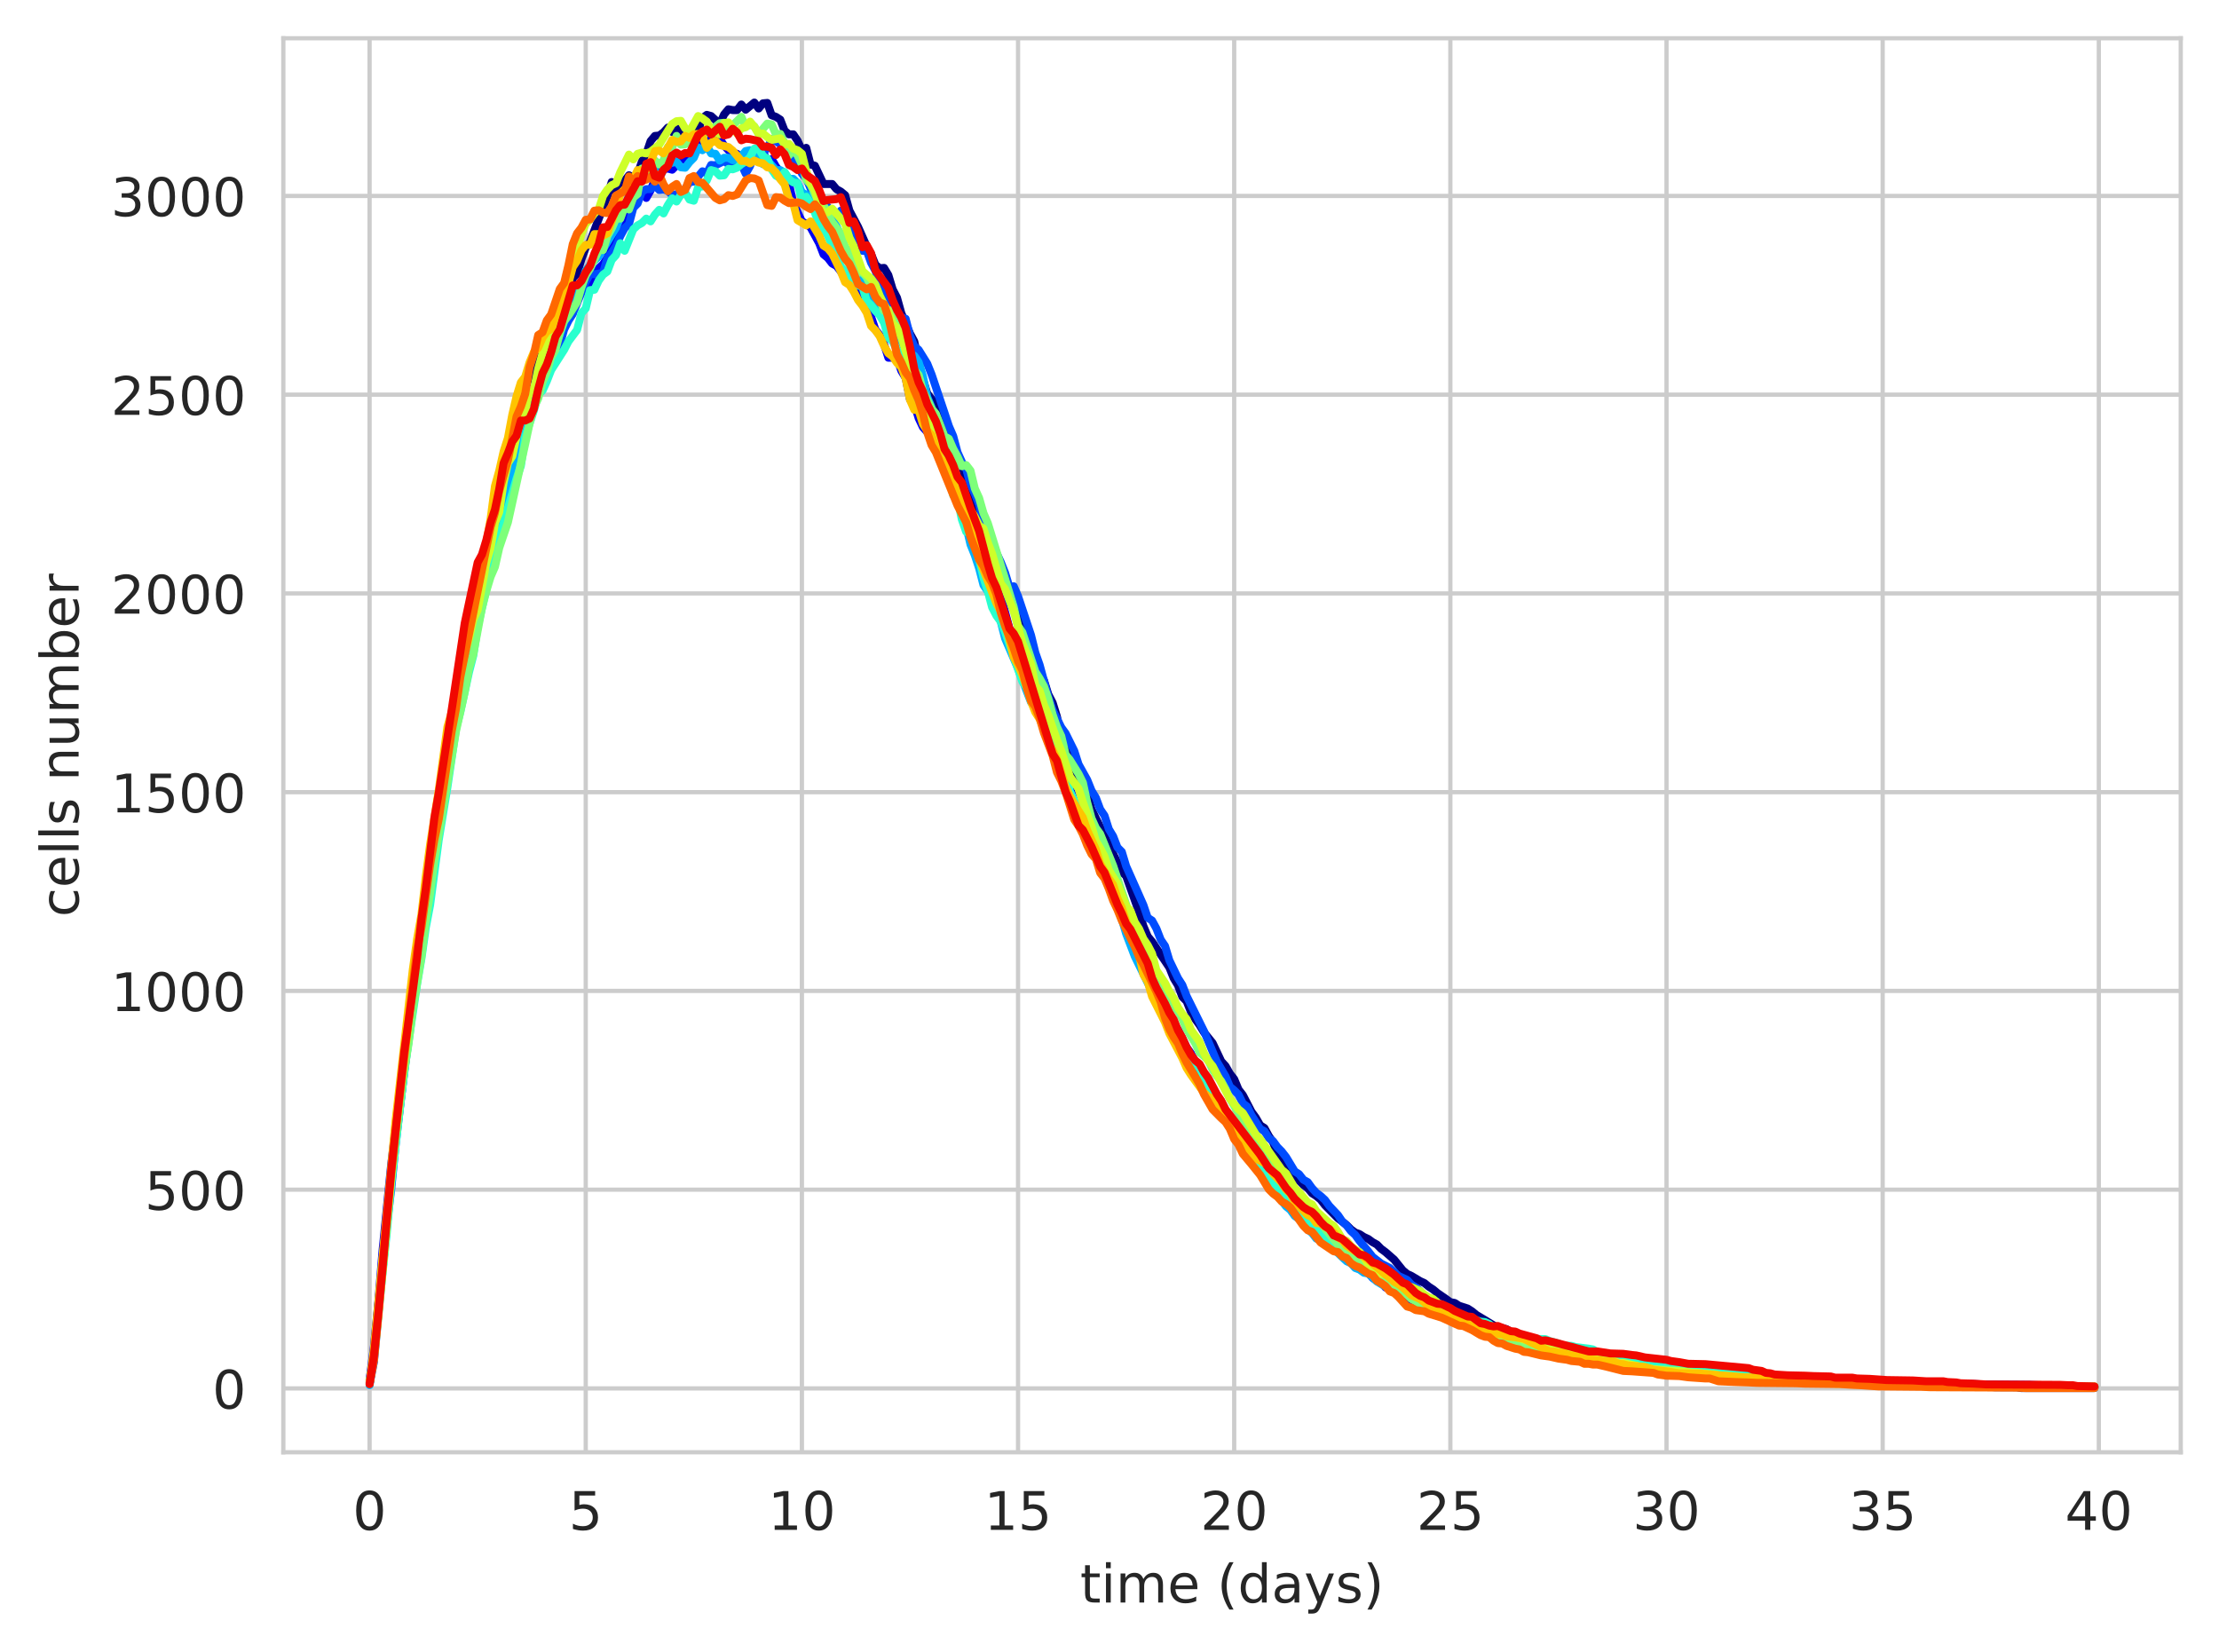 <?xml version="1.0" encoding="utf-8" standalone="no"?>
<!DOCTYPE svg PUBLIC "-//W3C//DTD SVG 1.1//EN"
  "http://www.w3.org/Graphics/SVG/1.1/DTD/svg11.dtd">
<!-- Created with matplotlib (https://matplotlib.org/) -->
<svg height="310.868pt" version="1.1" viewBox="0 0 417.648 310.868" width="417.648pt" xmlns="http://www.w3.org/2000/svg" xmlns:xlink="http://www.w3.org/1999/xlink">
 <defs>
  <style type="text/css">
*{stroke-linecap:butt;stroke-linejoin:round;white-space:pre;}
  </style>
 </defs>
 <g id="figure_1">
  <g id="patch_1">
   <path d="M 0 310.868 
L 417.648 310.868 
L 417.648 0 
L 0 0 
z
" style="fill:#ffffff;"/>
  </g>
  <g id="axes_1">
   <g id="patch_2">
    <path d="M 53.328 273.312 
L 410.448 273.312 
L 410.448 7.2 
L 53.328 7.2 
z
" style="fill:#ffffff;"/>
   </g>
   <g id="matplotlib.axis_1">
    <g id="xtick_1">
     <g id="line2d_1">
      <path clip-path="url(#p777b1a3d6c)" d="M 69.561 273.312 
L 69.561 7.2 
" style="fill:none;stroke:#cccccc;stroke-linecap:round;stroke-width:0.8;"/>
     </g>
     <g id="text_1">
      <!-- 0 -->
      <defs>
       <path d="M 31.781 66.406 
Q 24.172 66.406 20.328 58.906 
Q 16.5 51.422 16.5 36.375 
Q 16.5 21.391 20.328 13.891 
Q 24.172 6.391 31.781 6.391 
Q 39.453 6.391 43.281 13.891 
Q 47.125 21.391 47.125 36.375 
Q 47.125 51.422 43.281 58.906 
Q 39.453 66.406 31.781 66.406 
z
M 31.781 74.219 
Q 44.047 74.219 50.516 64.516 
Q 56.984 54.828 56.984 36.375 
Q 56.984 17.969 50.516 8.266 
Q 44.047 -1.422 31.781 -1.422 
Q 19.531 -1.422 13.062 8.266 
Q 6.594 17.969 6.594 36.375 
Q 6.594 54.828 13.062 64.516 
Q 19.531 74.219 31.781 74.219 
z
" id="DejaVuSans-48"/>
      </defs>
      <g style="fill:#262626;" transform="translate(66.38 287.91)scale(0.1 -0.1)">
       <use xlink:href="#DejaVuSans-48"/>
      </g>
     </g>
    </g>
    <g id="xtick_2">
     <g id="line2d_2">
      <path clip-path="url(#p777b1a3d6c)" d="M 110.244 273.312 
L 110.244 7.2 
" style="fill:none;stroke:#cccccc;stroke-linecap:round;stroke-width:0.8;"/>
     </g>
     <g id="text_2">
      <!-- 5 -->
      <defs>
       <path d="M 10.797 72.906 
L 49.516 72.906 
L 49.516 64.594 
L 19.828 64.594 
L 19.828 46.734 
Q 21.969 47.469 24.109 47.828 
Q 26.266 48.188 28.422 48.188 
Q 40.625 48.188 47.75 41.5 
Q 54.891 34.812 54.891 23.391 
Q 54.891 11.625 47.562 5.094 
Q 40.234 -1.422 26.906 -1.422 
Q 22.312 -1.422 17.547 -0.641 
Q 12.797 0.141 7.719 1.703 
L 7.719 11.625 
Q 12.109 9.234 16.797 8.062 
Q 21.484 6.891 26.703 6.891 
Q 35.156 6.891 40.078 11.328 
Q 45.016 15.766 45.016 23.391 
Q 45.016 31 40.078 35.438 
Q 35.156 39.891 26.703 39.891 
Q 22.75 39.891 18.812 39.016 
Q 14.891 38.141 10.797 36.281 
z
" id="DejaVuSans-53"/>
      </defs>
      <g style="fill:#262626;" transform="translate(107.063 287.91)scale(0.1 -0.1)">
       <use xlink:href="#DejaVuSans-53"/>
      </g>
     </g>
    </g>
    <g id="xtick_3">
     <g id="line2d_3">
      <path clip-path="url(#p777b1a3d6c)" d="M 150.928 273.312 
L 150.928 7.2 
" style="fill:none;stroke:#cccccc;stroke-linecap:round;stroke-width:0.8;"/>
     </g>
     <g id="text_3">
      <!-- 10 -->
      <defs>
       <path d="M 12.406 8.297 
L 28.516 8.297 
L 28.516 63.922 
L 10.984 60.406 
L 10.984 69.391 
L 28.422 72.906 
L 38.281 72.906 
L 38.281 8.297 
L 54.391 8.297 
L 54.391 0 
L 12.406 0 
z
" id="DejaVuSans-49"/>
      </defs>
      <g style="fill:#262626;" transform="translate(144.565 287.91)scale(0.1 -0.1)">
       <use xlink:href="#DejaVuSans-49"/>
       <use x="63.623" xlink:href="#DejaVuSans-48"/>
      </g>
     </g>
    </g>
    <g id="xtick_4">
     <g id="line2d_4">
      <path clip-path="url(#p777b1a3d6c)" d="M 191.611 273.312 
L 191.611 7.2 
" style="fill:none;stroke:#cccccc;stroke-linecap:round;stroke-width:0.8;"/>
     </g>
     <g id="text_4">
      <!-- 15 -->
      <g style="fill:#262626;" transform="translate(185.249 287.91)scale(0.1 -0.1)">
       <use xlink:href="#DejaVuSans-49"/>
       <use x="63.623" xlink:href="#DejaVuSans-53"/>
      </g>
     </g>
    </g>
    <g id="xtick_5">
     <g id="line2d_5">
      <path clip-path="url(#p777b1a3d6c)" d="M 232.295 273.312 
L 232.295 7.2 
" style="fill:none;stroke:#cccccc;stroke-linecap:round;stroke-width:0.8;"/>
     </g>
     <g id="text_5">
      <!-- 20 -->
      <defs>
       <path d="M 19.188 8.297 
L 53.609 8.297 
L 53.609 0 
L 7.328 0 
L 7.328 8.297 
Q 12.938 14.109 22.625 23.891 
Q 32.328 33.688 34.812 36.531 
Q 39.547 41.844 41.422 45.531 
Q 43.312 49.219 43.312 52.781 
Q 43.312 58.594 39.234 62.25 
Q 35.156 65.922 28.609 65.922 
Q 23.969 65.922 18.812 64.312 
Q 13.672 62.703 7.812 59.422 
L 7.812 69.391 
Q 13.766 71.781 18.938 73 
Q 24.125 74.219 28.422 74.219 
Q 39.75 74.219 46.484 68.547 
Q 53.219 62.891 53.219 53.422 
Q 53.219 48.922 51.531 44.891 
Q 49.859 40.875 45.406 35.406 
Q 44.188 33.984 37.641 27.219 
Q 31.109 20.453 19.188 8.297 
z
" id="DejaVuSans-50"/>
      </defs>
      <g style="fill:#262626;" transform="translate(225.932 287.91)scale(0.1 -0.1)">
       <use xlink:href="#DejaVuSans-50"/>
       <use x="63.623" xlink:href="#DejaVuSans-48"/>
      </g>
     </g>
    </g>
    <g id="xtick_6">
     <g id="line2d_6">
      <path clip-path="url(#p777b1a3d6c)" d="M 272.978 273.312 
L 272.978 7.2 
" style="fill:none;stroke:#cccccc;stroke-linecap:round;stroke-width:0.8;"/>
     </g>
     <g id="text_6">
      <!-- 25 -->
      <g style="fill:#262626;" transform="translate(266.616 287.91)scale(0.1 -0.1)">
       <use xlink:href="#DejaVuSans-50"/>
       <use x="63.623" xlink:href="#DejaVuSans-53"/>
      </g>
     </g>
    </g>
    <g id="xtick_7">
     <g id="line2d_7">
      <path clip-path="url(#p777b1a3d6c)" d="M 313.662 273.312 
L 313.662 7.2 
" style="fill:none;stroke:#cccccc;stroke-linecap:round;stroke-width:0.8;"/>
     </g>
     <g id="text_7">
      <!-- 30 -->
      <defs>
       <path d="M 40.578 39.312 
Q 47.656 37.797 51.625 33 
Q 55.609 28.219 55.609 21.188 
Q 55.609 10.406 48.188 4.484 
Q 40.766 -1.422 27.094 -1.422 
Q 22.516 -1.422 17.656 -0.516 
Q 12.797 0.391 7.625 2.203 
L 7.625 11.719 
Q 11.719 9.328 16.594 8.109 
Q 21.484 6.891 26.812 6.891 
Q 36.078 6.891 40.938 10.547 
Q 45.797 14.203 45.797 21.188 
Q 45.797 27.641 41.281 31.266 
Q 36.766 34.906 28.719 34.906 
L 20.219 34.906 
L 20.219 43.016 
L 29.109 43.016 
Q 36.375 43.016 40.234 45.922 
Q 44.094 48.828 44.094 54.297 
Q 44.094 59.906 40.109 62.906 
Q 36.141 65.922 28.719 65.922 
Q 24.656 65.922 20.016 65.031 
Q 15.375 64.156 9.812 62.312 
L 9.812 71.094 
Q 15.438 72.656 20.344 73.438 
Q 25.25 74.219 29.594 74.219 
Q 40.828 74.219 47.359 69.109 
Q 53.906 64.016 53.906 55.328 
Q 53.906 49.266 50.438 45.094 
Q 46.969 40.922 40.578 39.312 
z
" id="DejaVuSans-51"/>
      </defs>
      <g style="fill:#262626;" transform="translate(307.3 287.91)scale(0.1 -0.1)">
       <use xlink:href="#DejaVuSans-51"/>
       <use x="63.623" xlink:href="#DejaVuSans-48"/>
      </g>
     </g>
    </g>
    <g id="xtick_8">
     <g id="line2d_8">
      <path clip-path="url(#p777b1a3d6c)" d="M 354.346 273.312 
L 354.346 7.2 
" style="fill:none;stroke:#cccccc;stroke-linecap:round;stroke-width:0.8;"/>
     </g>
     <g id="text_8">
      <!-- 35 -->
      <g style="fill:#262626;" transform="translate(347.983 287.91)scale(0.1 -0.1)">
       <use xlink:href="#DejaVuSans-51"/>
       <use x="63.623" xlink:href="#DejaVuSans-53"/>
      </g>
     </g>
    </g>
    <g id="xtick_9">
     <g id="line2d_9">
      <path clip-path="url(#p777b1a3d6c)" d="M 395.029 273.312 
L 395.029 7.2 
" style="fill:none;stroke:#cccccc;stroke-linecap:round;stroke-width:0.8;"/>
     </g>
     <g id="text_9">
      <!-- 40 -->
      <defs>
       <path d="M 37.797 64.312 
L 12.891 25.391 
L 37.797 25.391 
z
M 35.203 72.906 
L 47.609 72.906 
L 47.609 25.391 
L 58.016 25.391 
L 58.016 17.188 
L 47.609 17.188 
L 47.609 0 
L 37.797 0 
L 37.797 17.188 
L 4.891 17.188 
L 4.891 26.703 
z
" id="DejaVuSans-52"/>
      </defs>
      <g style="fill:#262626;" transform="translate(388.667 287.91)scale(0.1 -0.1)">
       <use xlink:href="#DejaVuSans-52"/>
       <use x="63.623" xlink:href="#DejaVuSans-48"/>
      </g>
     </g>
    </g>
    <g id="text_10">
     <!-- time (days) -->
     <defs>
      <path d="M 18.312 70.219 
L 18.312 54.688 
L 36.812 54.688 
L 36.812 47.703 
L 18.312 47.703 
L 18.312 18.016 
Q 18.312 11.328 20.141 9.422 
Q 21.969 7.516 27.594 7.516 
L 36.812 7.516 
L 36.812 0 
L 27.594 0 
Q 17.188 0 13.234 3.875 
Q 9.281 7.766 9.281 18.016 
L 9.281 47.703 
L 2.688 47.703 
L 2.688 54.688 
L 9.281 54.688 
L 9.281 70.219 
z
" id="DejaVuSans-116"/>
      <path d="M 9.422 54.688 
L 18.406 54.688 
L 18.406 0 
L 9.422 0 
z
M 9.422 75.984 
L 18.406 75.984 
L 18.406 64.594 
L 9.422 64.594 
z
" id="DejaVuSans-105"/>
      <path d="M 52 44.188 
Q 55.375 50.25 60.062 53.125 
Q 64.75 56 71.094 56 
Q 79.641 56 84.281 50.016 
Q 88.922 44.047 88.922 33.016 
L 88.922 0 
L 79.891 0 
L 79.891 32.719 
Q 79.891 40.578 77.094 44.375 
Q 74.312 48.188 68.609 48.188 
Q 61.625 48.188 57.562 43.547 
Q 53.516 38.922 53.516 30.906 
L 53.516 0 
L 44.484 0 
L 44.484 32.719 
Q 44.484 40.625 41.703 44.406 
Q 38.922 48.188 33.109 48.188 
Q 26.219 48.188 22.156 43.531 
Q 18.109 38.875 18.109 30.906 
L 18.109 0 
L 9.078 0 
L 9.078 54.688 
L 18.109 54.688 
L 18.109 46.188 
Q 21.188 51.219 25.484 53.609 
Q 29.781 56 35.688 56 
Q 41.656 56 45.828 52.969 
Q 50 49.953 52 44.188 
z
" id="DejaVuSans-109"/>
      <path d="M 56.203 29.594 
L 56.203 25.203 
L 14.891 25.203 
Q 15.484 15.922 20.484 11.062 
Q 25.484 6.203 34.422 6.203 
Q 39.594 6.203 44.453 7.469 
Q 49.312 8.734 54.109 11.281 
L 54.109 2.781 
Q 49.266 0.734 44.188 -0.344 
Q 39.109 -1.422 33.891 -1.422 
Q 20.797 -1.422 13.156 6.188 
Q 5.516 13.812 5.516 26.812 
Q 5.516 40.234 12.766 48.109 
Q 20.016 56 32.328 56 
Q 43.359 56 49.781 48.891 
Q 56.203 41.797 56.203 29.594 
z
M 47.219 32.234 
Q 47.125 39.594 43.094 43.984 
Q 39.062 48.391 32.422 48.391 
Q 24.906 48.391 20.391 44.141 
Q 15.875 39.891 15.188 32.172 
z
" id="DejaVuSans-101"/>
      <path id="DejaVuSans-32"/>
      <path d="M 31 75.875 
Q 24.469 64.656 21.281 53.656 
Q 18.109 42.672 18.109 31.391 
Q 18.109 20.125 21.312 9.062 
Q 24.516 -2 31 -13.188 
L 23.188 -13.188 
Q 15.875 -1.703 12.234 9.375 
Q 8.594 20.453 8.594 31.391 
Q 8.594 42.281 12.203 53.312 
Q 15.828 64.359 23.188 75.875 
z
" id="DejaVuSans-40"/>
      <path d="M 45.406 46.391 
L 45.406 75.984 
L 54.391 75.984 
L 54.391 0 
L 45.406 0 
L 45.406 8.203 
Q 42.578 3.328 38.25 0.953 
Q 33.938 -1.422 27.875 -1.422 
Q 17.969 -1.422 11.734 6.484 
Q 5.516 14.406 5.516 27.297 
Q 5.516 40.188 11.734 48.094 
Q 17.969 56 27.875 56 
Q 33.938 56 38.25 53.625 
Q 42.578 51.266 45.406 46.391 
z
M 14.797 27.297 
Q 14.797 17.391 18.875 11.75 
Q 22.953 6.109 30.078 6.109 
Q 37.203 6.109 41.297 11.75 
Q 45.406 17.391 45.406 27.297 
Q 45.406 37.203 41.297 42.844 
Q 37.203 48.484 30.078 48.484 
Q 22.953 48.484 18.875 42.844 
Q 14.797 37.203 14.797 27.297 
z
" id="DejaVuSans-100"/>
      <path d="M 34.281 27.484 
Q 23.391 27.484 19.188 25 
Q 14.984 22.516 14.984 16.5 
Q 14.984 11.719 18.141 8.906 
Q 21.297 6.109 26.703 6.109 
Q 34.188 6.109 38.703 11.406 
Q 43.219 16.703 43.219 25.484 
L 43.219 27.484 
z
M 52.203 31.203 
L 52.203 0 
L 43.219 0 
L 43.219 8.297 
Q 40.141 3.328 35.547 0.953 
Q 30.953 -1.422 24.312 -1.422 
Q 15.922 -1.422 10.953 3.297 
Q 6 8.016 6 15.922 
Q 6 25.141 12.172 29.828 
Q 18.359 34.516 30.609 34.516 
L 43.219 34.516 
L 43.219 35.406 
Q 43.219 41.609 39.141 45 
Q 35.062 48.391 27.688 48.391 
Q 23 48.391 18.547 47.266 
Q 14.109 46.141 10.016 43.891 
L 10.016 52.203 
Q 14.938 54.109 19.578 55.047 
Q 24.219 56 28.609 56 
Q 40.484 56 46.344 49.844 
Q 52.203 43.703 52.203 31.203 
z
" id="DejaVuSans-97"/>
      <path d="M 32.172 -5.078 
Q 28.375 -14.844 24.75 -17.812 
Q 21.141 -20.797 15.094 -20.797 
L 7.906 -20.797 
L 7.906 -13.281 
L 13.188 -13.281 
Q 16.891 -13.281 18.938 -11.516 
Q 21 -9.766 23.484 -3.219 
L 25.094 0.875 
L 2.984 54.688 
L 12.5 54.688 
L 29.594 11.922 
L 46.688 54.688 
L 56.203 54.688 
z
" id="DejaVuSans-121"/>
      <path d="M 44.281 53.078 
L 44.281 44.578 
Q 40.484 46.531 36.375 47.5 
Q 32.281 48.484 27.875 48.484 
Q 21.188 48.484 17.844 46.438 
Q 14.5 44.391 14.5 40.281 
Q 14.5 37.156 16.891 35.375 
Q 19.281 33.594 26.516 31.984 
L 29.594 31.297 
Q 39.156 29.25 43.188 25.516 
Q 47.219 21.781 47.219 15.094 
Q 47.219 7.469 41.188 3.016 
Q 35.156 -1.422 24.609 -1.422 
Q 20.219 -1.422 15.453 -0.562 
Q 10.688 0.297 5.422 2 
L 5.422 11.281 
Q 10.406 8.688 15.234 7.391 
Q 20.062 6.109 24.812 6.109 
Q 31.156 6.109 34.562 8.281 
Q 37.984 10.453 37.984 14.406 
Q 37.984 18.062 35.516 20.016 
Q 33.062 21.969 24.703 23.781 
L 21.578 24.516 
Q 13.234 26.266 9.516 29.906 
Q 5.812 33.547 5.812 39.891 
Q 5.812 47.609 11.281 51.797 
Q 16.75 56 26.812 56 
Q 31.781 56 36.172 55.266 
Q 40.578 54.547 44.281 53.078 
z
" id="DejaVuSans-115"/>
      <path d="M 8.016 75.875 
L 15.828 75.875 
Q 23.141 64.359 26.781 53.312 
Q 30.422 42.281 30.422 31.391 
Q 30.422 20.453 26.781 9.375 
Q 23.141 -1.703 15.828 -13.188 
L 8.016 -13.188 
Q 14.5 -2 17.703 9.062 
Q 20.906 20.125 20.906 31.391 
Q 20.906 42.672 17.703 53.656 
Q 14.5 64.656 8.016 75.875 
z
" id="DejaVuSans-41"/>
     </defs>
     <g style="fill:#262626;" transform="translate(203.299 301.589)scale(0.1 -0.1)">
      <use xlink:href="#DejaVuSans-116"/>
      <use x="39.209" xlink:href="#DejaVuSans-105"/>
      <use x="66.992" xlink:href="#DejaVuSans-109"/>
      <use x="164.404" xlink:href="#DejaVuSans-101"/>
      <use x="225.928" xlink:href="#DejaVuSans-32"/>
      <use x="257.715" xlink:href="#DejaVuSans-40"/>
      <use x="296.729" xlink:href="#DejaVuSans-100"/>
      <use x="360.205" xlink:href="#DejaVuSans-97"/>
      <use x="421.484" xlink:href="#DejaVuSans-121"/>
      <use x="480.664" xlink:href="#DejaVuSans-115"/>
      <use x="532.764" xlink:href="#DejaVuSans-41"/>
     </g>
    </g>
   </g>
   <g id="matplotlib.axis_2">
    <g id="ytick_1">
     <g id="line2d_10">
      <path clip-path="url(#p777b1a3d6c)" d="M 53.328 261.291 
L 410.448 261.291 
" style="fill:none;stroke:#cccccc;stroke-linecap:round;stroke-width:0.8;"/>
     </g>
     <g id="text_11">
      <!-- 0 -->
      <g style="fill:#262626;" transform="translate(39.966 265.09)scale(0.1 -0.1)">
       <use xlink:href="#DejaVuSans-48"/>
      </g>
     </g>
    </g>
    <g id="ytick_2">
     <g id="line2d_11">
      <path clip-path="url(#p777b1a3d6c)" d="M 53.328 223.888 
L 410.448 223.888 
" style="fill:none;stroke:#cccccc;stroke-linecap:round;stroke-width:0.8;"/>
     </g>
     <g id="text_12">
      <!-- 500 -->
      <g style="fill:#262626;" transform="translate(27.241 227.687)scale(0.1 -0.1)">
       <use xlink:href="#DejaVuSans-53"/>
       <use x="63.623" xlink:href="#DejaVuSans-48"/>
       <use x="127.246" xlink:href="#DejaVuSans-48"/>
      </g>
     </g>
    </g>
    <g id="ytick_3">
     <g id="line2d_12">
      <path clip-path="url(#p777b1a3d6c)" d="M 53.328 186.486 
L 410.448 186.486 
" style="fill:none;stroke:#cccccc;stroke-linecap:round;stroke-width:0.8;"/>
     </g>
     <g id="text_13">
      <!-- 1000 -->
      <g style="fill:#262626;" transform="translate(20.878 190.285)scale(0.1 -0.1)">
       <use xlink:href="#DejaVuSans-49"/>
       <use x="63.623" xlink:href="#DejaVuSans-48"/>
       <use x="127.246" xlink:href="#DejaVuSans-48"/>
       <use x="190.869" xlink:href="#DejaVuSans-48"/>
      </g>
     </g>
    </g>
    <g id="ytick_4">
     <g id="line2d_13">
      <path clip-path="url(#p777b1a3d6c)" d="M 53.328 149.083 
L 410.448 149.083 
" style="fill:none;stroke:#cccccc;stroke-linecap:round;stroke-width:0.8;"/>
     </g>
     <g id="text_14">
      <!-- 1500 -->
      <g style="fill:#262626;" transform="translate(20.878 152.882)scale(0.1 -0.1)">
       <use xlink:href="#DejaVuSans-49"/>
       <use x="63.623" xlink:href="#DejaVuSans-53"/>
       <use x="127.246" xlink:href="#DejaVuSans-48"/>
       <use x="190.869" xlink:href="#DejaVuSans-48"/>
      </g>
     </g>
    </g>
    <g id="ytick_5">
     <g id="line2d_14">
      <path clip-path="url(#p777b1a3d6c)" d="M 53.328 111.68 
L 410.448 111.68 
" style="fill:none;stroke:#cccccc;stroke-linecap:round;stroke-width:0.8;"/>
     </g>
     <g id="text_15">
      <!-- 2000 -->
      <g style="fill:#262626;" transform="translate(20.878 115.48)scale(0.1 -0.1)">
       <use xlink:href="#DejaVuSans-50"/>
       <use x="63.623" xlink:href="#DejaVuSans-48"/>
       <use x="127.246" xlink:href="#DejaVuSans-48"/>
       <use x="190.869" xlink:href="#DejaVuSans-48"/>
      </g>
     </g>
    </g>
    <g id="ytick_6">
     <g id="line2d_15">
      <path clip-path="url(#p777b1a3d6c)" d="M 53.328 74.278 
L 410.448 74.278 
" style="fill:none;stroke:#cccccc;stroke-linecap:round;stroke-width:0.8;"/>
     </g>
     <g id="text_16">
      <!-- 2500 -->
      <g style="fill:#262626;" transform="translate(20.878 78.077)scale(0.1 -0.1)">
       <use xlink:href="#DejaVuSans-50"/>
       <use x="63.623" xlink:href="#DejaVuSans-53"/>
       <use x="127.246" xlink:href="#DejaVuSans-48"/>
       <use x="190.869" xlink:href="#DejaVuSans-48"/>
      </g>
     </g>
    </g>
    <g id="ytick_7">
     <g id="line2d_16">
      <path clip-path="url(#p777b1a3d6c)" d="M 53.328 36.875 
L 410.448 36.875 
" style="fill:none;stroke:#cccccc;stroke-linecap:round;stroke-width:0.8;"/>
     </g>
     <g id="text_17">
      <!-- 3000 -->
      <g style="fill:#262626;" transform="translate(20.878 40.674)scale(0.1 -0.1)">
       <use xlink:href="#DejaVuSans-51"/>
       <use x="63.623" xlink:href="#DejaVuSans-48"/>
       <use x="127.246" xlink:href="#DejaVuSans-48"/>
       <use x="190.869" xlink:href="#DejaVuSans-48"/>
      </g>
     </g>
    </g>
    <g id="text_18">
     <!-- cells number -->
     <defs>
      <path d="M 48.781 52.594 
L 48.781 44.188 
Q 44.969 46.297 41.141 47.344 
Q 37.312 48.391 33.406 48.391 
Q 24.656 48.391 19.812 42.844 
Q 14.984 37.312 14.984 27.297 
Q 14.984 17.281 19.812 11.734 
Q 24.656 6.203 33.406 6.203 
Q 37.312 6.203 41.141 7.25 
Q 44.969 8.297 48.781 10.406 
L 48.781 2.094 
Q 45.016 0.344 40.984 -0.531 
Q 36.969 -1.422 32.422 -1.422 
Q 20.062 -1.422 12.781 6.344 
Q 5.516 14.109 5.516 27.297 
Q 5.516 40.672 12.859 48.328 
Q 20.219 56 33.016 56 
Q 37.156 56 41.109 55.141 
Q 45.062 54.297 48.781 52.594 
z
" id="DejaVuSans-99"/>
      <path d="M 9.422 75.984 
L 18.406 75.984 
L 18.406 0 
L 9.422 0 
z
" id="DejaVuSans-108"/>
      <path d="M 54.891 33.016 
L 54.891 0 
L 45.906 0 
L 45.906 32.719 
Q 45.906 40.484 42.875 44.328 
Q 39.844 48.188 33.797 48.188 
Q 26.516 48.188 22.312 43.547 
Q 18.109 38.922 18.109 30.906 
L 18.109 0 
L 9.078 0 
L 9.078 54.688 
L 18.109 54.688 
L 18.109 46.188 
Q 21.344 51.125 25.703 53.562 
Q 30.078 56 35.797 56 
Q 45.219 56 50.047 50.172 
Q 54.891 44.344 54.891 33.016 
z
" id="DejaVuSans-110"/>
      <path d="M 8.5 21.578 
L 8.5 54.688 
L 17.484 54.688 
L 17.484 21.922 
Q 17.484 14.156 20.5 10.266 
Q 23.531 6.391 29.594 6.391 
Q 36.859 6.391 41.078 11.031 
Q 45.312 15.672 45.312 23.688 
L 45.312 54.688 
L 54.297 54.688 
L 54.297 0 
L 45.312 0 
L 45.312 8.406 
Q 42.047 3.422 37.719 1 
Q 33.406 -1.422 27.688 -1.422 
Q 18.266 -1.422 13.375 4.438 
Q 8.5 10.297 8.5 21.578 
z
M 31.109 56 
z
" id="DejaVuSans-117"/>
      <path d="M 48.688 27.297 
Q 48.688 37.203 44.609 42.844 
Q 40.531 48.484 33.406 48.484 
Q 26.266 48.484 22.188 42.844 
Q 18.109 37.203 18.109 27.297 
Q 18.109 17.391 22.188 11.75 
Q 26.266 6.109 33.406 6.109 
Q 40.531 6.109 44.609 11.75 
Q 48.688 17.391 48.688 27.297 
z
M 18.109 46.391 
Q 20.953 51.266 25.266 53.625 
Q 29.594 56 35.594 56 
Q 45.562 56 51.781 48.094 
Q 58.016 40.188 58.016 27.297 
Q 58.016 14.406 51.781 6.484 
Q 45.562 -1.422 35.594 -1.422 
Q 29.594 -1.422 25.266 0.953 
Q 20.953 3.328 18.109 8.203 
L 18.109 0 
L 9.078 0 
L 9.078 75.984 
L 18.109 75.984 
z
" id="DejaVuSans-98"/>
      <path d="M 41.109 46.297 
Q 39.594 47.172 37.812 47.578 
Q 36.031 48 33.891 48 
Q 26.266 48 22.188 43.047 
Q 18.109 38.094 18.109 28.812 
L 18.109 0 
L 9.078 0 
L 9.078 54.688 
L 18.109 54.688 
L 18.109 46.188 
Q 20.953 51.172 25.484 53.578 
Q 30.031 56 36.531 56 
Q 37.453 56 38.578 55.875 
Q 39.703 55.766 41.062 55.516 
z
" id="DejaVuSans-114"/>
     </defs>
     <g style="fill:#262626;" transform="translate(14.798 172.568)rotate(-90)scale(0.1 -0.1)">
      <use xlink:href="#DejaVuSans-99"/>
      <use x="54.98" xlink:href="#DejaVuSans-101"/>
      <use x="116.504" xlink:href="#DejaVuSans-108"/>
      <use x="144.287" xlink:href="#DejaVuSans-108"/>
      <use x="172.07" xlink:href="#DejaVuSans-115"/>
      <use x="224.17" xlink:href="#DejaVuSans-32"/>
      <use x="255.957" xlink:href="#DejaVuSans-110"/>
      <use x="319.336" xlink:href="#DejaVuSans-117"/>
      <use x="382.715" xlink:href="#DejaVuSans-109"/>
      <use x="480.127" xlink:href="#DejaVuSans-98"/>
      <use x="543.604" xlink:href="#DejaVuSans-101"/>
      <use x="605.127" xlink:href="#DejaVuSans-114"/>
     </g>
    </g>
   </g>
   <g id="line2d_17">
    <path clip-path="url(#p777b1a3d6c)" d="M 69.561 260.244 
L 70.375 255.456 
L 71.188 245.507 
L 75.257 205.711 
L 76.884 191.572 
L 78.511 179.978 
L 79.325 174.517 
L 80.139 170.777 
L 80.952 164.343 
L 81.766 160.079 
L 82.58 153.646 
L 84.207 145.193 
L 85.834 135.693 
L 86.648 132.401 
L 87.462 125.22 
L 89.089 117.74 
L 89.903 112.204 
L 92.344 99.562 
L 93.971 92.081 
L 94.785 87.219 
L 95.598 84.526 
L 96.412 80.262 
L 97.226 76.971 
L 98.039 76.073 
L 98.853 73.156 
L 100.48 68.368 
L 101.294 66.872 
L 102.108 64.404 
L 102.921 61.262 
L 103.735 59.616 
L 104.549 57.596 
L 105.362 58.12 
L 106.99 54.754 
L 107.803 52.36 
L 108.617 51.537 
L 109.431 48.769 
L 110.244 46.6 
L 111.058 45.478 
L 113.499 39.045 
L 114.313 36.95 
L 115.126 34.257 
L 115.94 36.202 
L 116.754 34.332 
L 117.567 34.033 
L 118.381 32.985 
L 119.195 33.434 
L 120.008 32.761 
L 120.822 30.367 
L 121.636 28.946 
L 122.449 26.552 
L 123.263 25.58 
L 124.077 25.505 
L 124.89 24.906 
L 125.704 24.009 
L 126.518 24.832 
L 127.331 24.009 
L 128.145 24.233 
L 128.959 26.253 
L 129.772 25.58 
L 130.586 25.654 
L 131.4 24.607 
L 132.213 22.213 
L 133.027 21.615 
L 133.841 21.839 
L 135.468 23.335 
L 136.282 21.54 
L 137.096 20.568 
L 137.909 20.717 
L 138.723 20.717 
L 139.537 19.67 
L 140.35 20.642 
L 141.978 19.296 
L 142.791 20.418 
L 143.605 19.446 
L 144.419 19.371 
L 145.232 21.69 
L 146.046 21.989 
L 146.86 22.513 
L 147.673 24.607 
L 148.487 25.28 
L 149.301 25.28 
L 150.114 26.477 
L 150.928 28.273 
L 151.742 27.824 
L 152.555 30.966 
L 153.369 31.19 
L 154.996 34.631 
L 156.624 34.631 
L 157.437 35.604 
L 158.251 36.052 
L 159.065 36.726 
L 159.878 39.643 
L 161.506 42.71 
L 163.133 46.375 
L 163.947 47.797 
L 164.76 49.817 
L 165.574 50.49 
L 166.388 50.415 
L 167.201 51.761 
L 168.015 54.454 
L 168.829 56.025 
L 169.642 58.943 
L 171.27 62.758 
L 172.083 64.254 
L 172.897 68.144 
L 173.711 71.435 
L 174.524 74.053 
L 175.338 75.101 
L 176.152 75.924 
L 176.965 78.392 
L 177.779 79.215 
L 178.593 81.459 
L 179.406 84.825 
L 180.22 86.396 
L 181.034 87.219 
L 181.847 90.885 
L 182.661 92.68 
L 183.475 95.971 
L 184.288 98.066 
L 185.102 99.786 
L 185.916 101.208 
L 186.729 102.33 
L 188.357 108.015 
L 189.17 109.586 
L 189.984 113.102 
L 190.798 114.224 
L 191.611 114.822 
L 192.425 117.141 
L 193.239 120.433 
L 194.052 122.303 
L 194.866 124.846 
L 195.68 126.716 
L 196.493 128.063 
L 197.307 130.681 
L 198.121 132.252 
L 198.934 134.87 
L 199.748 138.61 
L 201.375 142.276 
L 203.003 147.063 
L 203.816 147.737 
L 204.63 149.382 
L 205.444 152.3 
L 211.14 164.044 
L 211.953 164.867 
L 214.394 171.674 
L 215.208 174.292 
L 216.022 176.237 
L 216.835 177.21 
L 220.09 182.072 
L 220.904 184.092 
L 221.717 185.438 
L 222.531 187.608 
L 223.345 188.431 
L 224.158 190.45 
L 224.972 191.797 
L 225.786 192.919 
L 226.599 194.265 
L 228.227 196.285 
L 229.854 199.726 
L 230.668 200.624 
L 231.481 202.045 
L 232.295 203.092 
L 233.109 205.037 
L 233.922 206.085 
L 235.55 209.226 
L 236.363 210.348 
L 237.177 211.77 
L 237.991 212.293 
L 238.804 213.79 
L 239.618 214.986 
L 240.432 217.156 
L 241.245 218.128 
L 242.059 219.624 
L 244.5 222.168 
L 245.314 222.991 
L 246.127 223.589 
L 246.941 224.561 
L 247.755 225.085 
L 248.568 225.758 
L 249.382 226.806 
L 251.823 229.274 
L 253.45 230.546 
L 254.264 231.369 
L 255.078 231.967 
L 255.891 232.266 
L 256.705 232.79 
L 257.519 233.164 
L 258.332 233.762 
L 259.146 234.211 
L 259.96 235.034 
L 260.773 235.633 
L 262.401 237.054 
L 264.028 239.074 
L 264.842 239.747 
L 265.655 240.121 
L 267.283 241.093 
L 268.096 241.467 
L 268.91 242.141 
L 269.724 242.664 
L 270.537 243.338 
L 272.165 244.46 
L 272.978 245.058 
L 273.792 245.208 
L 274.606 245.731 
L 276.233 246.255 
L 277.047 246.779 
L 277.861 247.452 
L 279.488 248.424 
L 281.929 249.92 
L 282.743 249.92 
L 283.556 250.145 
L 284.37 250.668 
L 285.997 251.192 
L 286.811 251.641 
L 287.625 251.94 
L 290.066 252.239 
L 290.879 252.464 
L 291.693 252.913 
L 293.32 253.436 
L 295.761 253.735 
L 297.389 254.11 
L 298.202 254.334 
L 299.016 254.708 
L 299.83 254.708 
L 300.643 255.007 
L 308.78 256.428 
L 314.476 256.877 
L 315.289 257.251 
L 316.917 257.251 
L 319.358 257.7 
L 323.426 257.775 
L 324.24 257.925 
L 325.867 257.999 
L 327.494 258.224 
L 329.122 258.448 
L 330.749 258.822 
L 333.19 258.897 
L 337.258 259.196 
L 339.699 259.196 
L 340.513 259.645 
L 344.581 259.72 
L 347.023 259.87 
L 347.836 259.87 
L 349.464 260.094 
L 351.091 260.169 
L 354.346 260.244 
L 356.787 260.393 
L 358.414 260.393 
L 359.228 260.543 
L 362.482 260.618 
L 364.11 260.692 
L 367.364 260.767 
L 368.992 260.842 
L 373.06 260.917 
L 375.501 261.066 
L 379.569 261.066 
L 380.383 261.216 
L 394.215 261.216 
L 394.215 261.216 
" style="fill:none;stroke:#000080;stroke-linecap:round;stroke-width:1.5;"/>
   </g>
   <g id="line2d_18">
    <path clip-path="url(#p777b1a3d6c)" d="M 69.561 259.645 
L 70.375 253.511 
L 71.188 245.282 
L 72.002 235.333 
L 73.629 219.101 
L 75.257 205.711 
L 76.07 198.828 
L 76.884 192.994 
L 78.511 179.005 
L 80.952 162.623 
L 81.766 159.406 
L 83.393 148.111 
L 84.207 144.221 
L 86.648 129.783 
L 87.462 127.539 
L 89.903 114.224 
L 90.716 107.641 
L 91.53 102.853 
L 93.157 96.345 
L 93.971 93.952 
L 94.785 89.987 
L 95.598 88.192 
L 96.412 86.92 
L 97.226 85.125 
L 98.039 83.03 
L 98.853 81.684 
L 100.48 73.53 
L 102.108 67.396 
L 103.735 62.01 
L 104.549 60.289 
L 105.362 57.447 
L 106.176 55.951 
L 106.99 54.155 
L 107.803 54.305 
L 108.617 55.053 
L 109.431 52.958 
L 110.244 53.332 
L 111.058 53.482 
L 111.872 51.836 
L 112.685 50.49 
L 113.499 49.742 
L 114.313 48.47 
L 115.126 45.478 
L 115.94 44.655 
L 116.754 42.635 
L 117.567 41.364 
L 118.381 40.69 
L 119.195 37.922 
L 120.008 36.501 
L 120.822 35.903 
L 121.636 37.249 
L 122.449 35.828 
L 124.077 31.714 
L 124.89 31.863 
L 125.704 31.714 
L 126.518 31.938 
L 127.331 31.115 
L 128.145 29.694 
L 128.959 30.143 
L 129.772 28.796 
L 130.586 28.273 
L 131.4 27.973 
L 132.213 25.879 
L 133.027 25.654 
L 133.841 26.028 
L 134.654 24.832 
L 136.282 27.375 
L 137.096 28.273 
L 137.909 28.721 
L 138.723 28.946 
L 139.537 30.292 
L 140.35 29.021 
L 141.978 30.143 
L 143.605 28.198 
L 144.419 30.816 
L 145.232 29.918 
L 146.046 31.34 
L 146.86 32.387 
L 147.673 33.06 
L 148.487 34.481 
L 149.301 38.222 
L 150.928 41.663 
L 151.742 42.112 
L 152.555 42.785 
L 154.183 45.777 
L 154.996 47.872 
L 155.81 48.545 
L 156.624 49.592 
L 157.437 50.041 
L 158.251 51.088 
L 159.065 52.435 
L 159.878 53.183 
L 160.692 53.108 
L 161.506 54.828 
L 162.319 55.502 
L 163.133 58.494 
L 163.947 59.616 
L 164.76 62.01 
L 165.574 63.057 
L 166.388 64.778 
L 167.201 67.321 
L 168.015 67.321 
L 168.829 67.471 
L 169.642 69.79 
L 170.456 71.136 
L 171.27 75.175 
L 172.083 75.998 
L 172.897 78.691 
L 173.711 80.412 
L 174.524 81.31 
L 175.338 81.833 
L 176.152 84.152 
L 176.965 86.097 
L 177.779 88.491 
L 178.593 88.94 
L 179.406 90.66 
L 180.22 94.176 
L 181.847 99.412 
L 183.475 102.779 
L 184.288 105.023 
L 185.916 107.117 
L 186.729 108.464 
L 187.543 109.062 
L 189.984 118.263 
L 192.425 124.697 
L 193.239 127.988 
L 194.052 129.634 
L 195.68 133.898 
L 196.493 135.319 
L 197.307 137.039 
L 198.121 139.508 
L 198.934 141.528 
L 199.748 142.949 
L 200.562 145.418 
L 201.375 148.335 
L 203.003 153.048 
L 204.63 156.938 
L 205.444 158.284 
L 207.071 162.398 
L 207.885 164.867 
L 208.699 165.316 
L 209.512 167.111 
L 211.14 172.273 
L 211.953 173.993 
L 212.767 176.162 
L 213.581 177.434 
L 214.394 179.23 
L 215.208 180.576 
L 218.463 187.159 
L 219.276 189.478 
L 220.09 191.049 
L 220.904 192.994 
L 221.717 193.742 
L 223.345 197.108 
L 224.158 198.23 
L 226.599 203.317 
L 230.668 209.376 
L 231.481 211.171 
L 233.922 214.313 
L 234.736 214.837 
L 235.55 216.034 
L 236.363 217.006 
L 237.991 219.4 
L 238.804 220.223 
L 239.618 221.794 
L 240.432 222.093 
L 241.245 223.365 
L 242.059 224.262 
L 242.873 225.758 
L 244.5 227.479 
L 245.314 228.676 
L 246.941 230.172 
L 247.755 231.144 
L 249.382 232.566 
L 250.196 233.089 
L 251.009 233.912 
L 253.45 235.707 
L 254.264 236.755 
L 256.705 238.999 
L 257.519 239.448 
L 258.332 240.495 
L 259.146 241.019 
L 259.96 241.318 
L 260.773 242.29 
L 261.587 242.365 
L 267.283 245.956 
L 271.351 247.527 
L 273.792 248.873 
L 275.419 248.948 
L 276.233 249.023 
L 277.047 249.397 
L 277.861 249.546 
L 278.674 249.472 
L 280.302 250.444 
L 281.929 250.594 
L 282.743 250.893 
L 283.556 250.893 
L 284.37 251.192 
L 285.184 251.267 
L 286.811 251.865 
L 287.625 252.015 
L 288.438 252.314 
L 290.066 252.539 
L 290.879 252.987 
L 292.507 253.212 
L 294.134 253.361 
L 294.948 253.735 
L 295.761 253.81 
L 296.575 254.11 
L 297.389 254.184 
L 301.457 255.232 
L 302.271 255.232 
L 304.712 256.054 
L 318.544 257.401 
L 320.985 257.85 
L 323.426 257.925 
L 335.631 259.121 
L 336.445 259.271 
L 338.072 259.346 
L 340.513 259.72 
L 342.14 259.795 
L 347.836 259.87 
L 349.464 259.944 
L 355.973 260.019 
L 357.6 260.094 
L 362.482 260.169 
L 365.737 260.393 
L 371.433 260.468 
L 373.06 260.543 
L 382.01 260.618 
L 383.638 260.692 
L 386.892 260.767 
L 389.333 260.917 
L 394.215 260.992 
L 394.215 260.992 
" style="fill:none;stroke:#0000f1;stroke-linecap:round;stroke-width:1.5;"/>
   </g>
   <g id="line2d_19">
    <path clip-path="url(#p777b1a3d6c)" d="M 69.561 260.468 
L 70.375 256.354 
L 72.816 230.621 
L 73.629 223.813 
L 74.443 215.585 
L 77.698 187.757 
L 78.511 182.147 
L 80.139 168.757 
L 80.952 163.146 
L 81.766 159.107 
L 82.58 152.748 
L 84.207 142.201 
L 85.834 134.571 
L 86.648 129.185 
L 88.275 120.133 
L 89.089 117.066 
L 89.903 112.054 
L 90.716 109.361 
L 91.53 107.417 
L 92.344 104.948 
L 94.785 94.4 
L 95.598 92.755 
L 96.412 89.837 
L 97.226 88.192 
L 98.039 85.199 
L 98.853 81.609 
L 102.108 71.959 
L 102.921 70.986 
L 103.735 69.116 
L 104.549 66.124 
L 105.362 64.852 
L 106.176 62.01 
L 106.99 60.364 
L 107.803 59.092 
L 110.244 53.033 
L 111.058 51.537 
L 111.872 51.612 
L 113.499 51.387 
L 114.313 48.545 
L 115.126 47.572 
L 115.94 46.301 
L 116.754 44.431 
L 117.567 42.934 
L 118.381 42.186 
L 119.195 39.119 
L 120.008 38.297 
L 120.822 36.052 
L 121.636 35.604 
L 122.449 35.604 
L 123.263 34.93 
L 124.077 35.753 
L 124.89 35.678 
L 125.704 35.903 
L 126.518 36.726 
L 128.145 36.352 
L 128.959 35.529 
L 129.772 34.257 
L 130.586 34.182 
L 132.213 32.237 
L 133.027 32.611 
L 133.841 31.04 
L 134.654 31.115 
L 136.282 30.292 
L 137.096 30.891 
L 137.909 30.966 
L 138.723 31.414 
L 139.537 30.891 
L 140.35 32.686 
L 141.164 31.265 
L 141.978 29.17 
L 142.791 27.824 
L 143.605 28.347 
L 144.419 27.973 
L 145.232 26.178 
L 146.046 26.552 
L 146.86 27.151 
L 147.673 27.599 
L 148.487 29.619 
L 150.114 30.741 
L 150.928 32.686 
L 151.742 33.584 
L 152.555 35.454 
L 153.369 36.726 
L 154.183 36.726 
L 155.81 38.97 
L 156.624 40.69 
L 157.437 40.915 
L 158.251 39.643 
L 159.065 41.139 
L 159.878 42.112 
L 161.506 44.805 
L 162.319 47.198 
L 163.133 47.198 
L 163.947 49.442 
L 164.76 50.939 
L 165.574 53.332 
L 168.015 57.222 
L 168.829 59.466 
L 170.456 59.99 
L 171.27 63.132 
L 172.083 65.152 
L 172.897 65.825 
L 174.524 68.443 
L 175.338 70.463 
L 177.779 77.719 
L 178.593 80.187 
L 179.406 82.058 
L 180.22 85.125 
L 181.034 86.92 
L 181.847 88.266 
L 182.661 91.184 
L 183.475 92.904 
L 184.288 94.999 
L 185.102 98.141 
L 185.916 99.038 
L 186.729 101.881 
L 187.543 104.05 
L 188.357 105.771 
L 189.17 107.791 
L 189.984 110.484 
L 190.798 110.334 
L 191.611 112.204 
L 194.052 119.535 
L 194.866 122.826 
L 195.68 125.145 
L 197.307 131.13 
L 198.121 133.598 
L 199.748 136.89 
L 200.562 138.012 
L 202.189 141.303 
L 203.003 143.847 
L 204.63 146.764 
L 205.444 148.784 
L 206.258 150.13 
L 207.071 152.3 
L 207.885 153.497 
L 208.699 156.04 
L 209.512 157.386 
L 210.326 159.481 
L 211.14 160.304 
L 211.953 162.997 
L 215.208 170.328 
L 216.022 172.721 
L 216.835 173.245 
L 217.649 174.741 
L 218.463 176.836 
L 219.276 178.033 
L 220.09 180.726 
L 221.717 184.092 
L 222.531 185.364 
L 223.345 187.458 
L 226.599 194.041 
L 229.04 199.801 
L 230.668 202.569 
L 231.481 204.514 
L 232.295 205.187 
L 233.109 206.01 
L 233.922 207.655 
L 234.736 208.254 
L 235.55 209.9 
L 237.177 212.443 
L 237.991 212.892 
L 238.804 214.164 
L 239.618 214.762 
L 240.432 215.884 
L 241.245 216.707 
L 242.059 217.754 
L 243.686 220.447 
L 244.5 220.971 
L 245.314 222.018 
L 246.127 222.467 
L 246.941 223.589 
L 247.755 224.487 
L 248.568 225.085 
L 249.382 225.833 
L 250.196 226.955 
L 251.823 228.676 
L 252.637 229.873 
L 253.45 230.621 
L 254.264 231.668 
L 255.078 232.416 
L 255.891 233.538 
L 257.519 235.483 
L 258.332 236.53 
L 259.96 237.802 
L 261.587 238.625 
L 263.214 240.121 
L 264.842 240.869 
L 265.655 241.767 
L 266.469 242.29 
L 267.283 242.964 
L 268.096 244.086 
L 268.91 244.684 
L 269.724 245.058 
L 270.537 245.208 
L 271.351 245.507 
L 272.165 246.18 
L 273.792 246.704 
L 274.606 247.377 
L 276.233 247.975 
L 277.047 248.499 
L 277.861 248.649 
L 278.674 249.172 
L 281.115 250.294 
L 282.743 250.668 
L 284.37 251.267 
L 285.184 251.417 
L 286.811 252.015 
L 287.625 252.464 
L 289.252 252.987 
L 290.066 253.361 
L 291.693 253.735 
L 292.507 253.885 
L 294.134 254.708 
L 294.948 254.783 
L 296.575 255.381 
L 301.457 255.905 
L 303.084 256.428 
L 303.898 256.578 
L 305.525 256.653 
L 306.339 256.877 
L 309.594 257.177 
L 310.407 257.401 
L 312.035 257.625 
L 313.662 257.925 
L 315.289 257.925 
L 316.103 258.224 
L 317.73 258.299 
L 319.358 258.523 
L 324.24 258.598 
L 326.681 258.747 
L 331.563 258.822 
L 333.19 259.047 
L 338.072 259.421 
L 343.768 259.495 
L 347.023 259.72 
L 348.65 259.72 
L 350.277 260.019 
L 352.718 260.019 
L 353.532 260.169 
L 359.228 260.244 
L 361.669 260.393 
L 368.992 260.468 
L 369.805 260.618 
L 374.687 260.692 
L 376.315 260.767 
L 387.706 260.842 
L 390.147 260.992 
L 394.215 261.066 
L 394.215 261.066 
" style="fill:none;stroke:#004cff;stroke-linecap:round;stroke-width:1.5;"/>
   </g>
   <g id="line2d_20">
    <path clip-path="url(#p777b1a3d6c)" d="M 69.561 260.692 
L 70.375 254.932 
L 71.188 247.377 
L 72.002 238.101 
L 74.443 214.762 
L 77.698 189.403 
L 79.325 177.135 
L 80.952 164.418 
L 83.393 150.43 
L 84.207 145.118 
L 85.021 141.228 
L 87.462 125.669 
L 88.275 122.228 
L 89.089 118.114 
L 89.903 115.87 
L 90.716 112.802 
L 91.53 110.858 
L 92.344 105.846 
L 93.157 101.731 
L 94.785 95.074 
L 95.598 90.959 
L 96.412 89.388 
L 97.226 85.499 
L 98.039 83.778 
L 98.853 80.786 
L 100.48 76.597 
L 101.294 73.231 
L 102.108 71.585 
L 102.921 68.667 
L 103.735 66.947 
L 104.549 64.703 
L 105.362 62.982 
L 106.176 60.588 
L 106.99 58.793 
L 107.803 57.671 
L 108.617 55.053 
L 109.431 53.632 
L 110.244 50.939 
L 111.058 49.891 
L 112.685 48.246 
L 115.94 42.86 
L 118.381 36.875 
L 119.195 35.753 
L 120.008 33.434 
L 121.636 33.21 
L 122.449 32.312 
L 123.263 32.088 
L 124.077 33.659 
L 124.89 31.863 
L 125.704 30.816 
L 127.331 30.442 
L 128.145 31.489 
L 128.959 31.564 
L 129.772 30.517 
L 130.586 29.694 
L 131.4 27.749 
L 132.213 28.273 
L 133.027 27.45 
L 133.841 28.871 
L 134.654 28.946 
L 135.468 30.218 
L 136.282 29.694 
L 137.096 29.694 
L 137.909 30.143 
L 138.723 30.068 
L 139.537 29.395 
L 140.35 28.422 
L 141.164 28.273 
L 142.791 30.367 
L 143.605 30.891 
L 144.419 30.143 
L 146.046 32.013 
L 146.86 32.013 
L 147.673 32.462 
L 148.487 33.659 
L 149.301 33.659 
L 150.114 34.481 
L 150.928 36.202 
L 151.742 36.651 
L 152.555 37.249 
L 153.369 37.1 
L 154.183 38.82 
L 154.996 39.643 
L 155.81 39.419 
L 156.624 41.289 
L 157.437 42.56 
L 158.251 44.505 
L 159.065 46.824 
L 160.692 48.994 
L 163.133 54.08 
L 163.947 55.202 
L 164.76 57.746 
L 165.574 57.895 
L 166.388 59.317 
L 167.201 59.092 
L 168.015 59.99 
L 168.829 61.711 
L 169.642 64.104 
L 170.456 65.9 
L 171.27 66.573 
L 172.083 66.947 
L 172.897 68.144 
L 173.711 70.837 
L 174.524 74.727 
L 175.338 76.672 
L 176.152 80.262 
L 176.965 82.731 
L 178.593 88.341 
L 179.406 90.137 
L 181.034 97.168 
L 181.847 99.038 
L 182.661 102.479 
L 183.475 104.499 
L 184.288 106.968 
L 185.102 110.11 
L 185.916 111.306 
L 187.543 114.747 
L 188.357 116.992 
L 189.17 120.133 
L 191.611 125.819 
L 194.052 132.177 
L 194.866 133.075 
L 195.68 135.094 
L 196.493 136.142 
L 197.307 137.638 
L 198.121 140.555 
L 199.748 144.595 
L 200.562 146.54 
L 201.375 149.681 
L 203.003 152.599 
L 207.071 163.296 
L 207.885 164.493 
L 211.14 172.946 
L 211.953 175.714 
L 213.581 179.978 
L 216.835 186.635 
L 217.649 187.832 
L 219.276 191.797 
L 220.09 192.47 
L 222.531 196.958 
L 223.345 198.305 
L 225.786 203.392 
L 226.599 204.588 
L 227.413 205.411 
L 228.227 207.281 
L 233.922 215.66 
L 234.736 216.632 
L 235.55 217.38 
L 238.804 223.514 
L 239.618 224.262 
L 240.432 224.561 
L 241.245 225.983 
L 242.059 227.03 
L 242.873 227.703 
L 243.686 228.825 
L 244.5 229.424 
L 245.314 230.172 
L 246.127 231.369 
L 246.941 232.042 
L 247.755 233.089 
L 249.382 233.762 
L 251.009 235.034 
L 253.45 237.353 
L 254.264 237.727 
L 255.078 238.625 
L 255.891 238.924 
L 256.705 239.522 
L 257.519 239.672 
L 259.146 241.168 
L 260.773 242.141 
L 264.028 243.113 
L 264.842 243.637 
L 266.469 244.31 
L 267.283 244.983 
L 268.096 245.282 
L 268.91 245.956 
L 269.724 246.33 
L 270.537 246.554 
L 271.351 247.377 
L 272.165 247.452 
L 272.978 248.275 
L 274.606 248.574 
L 277.047 250.07 
L 277.861 250.519 
L 278.674 250.818 
L 279.488 251.267 
L 280.302 251.417 
L 281.929 252.09 
L 285.184 253.511 
L 288.438 254.334 
L 290.879 254.633 
L 291.693 254.858 
L 292.507 254.858 
L 293.32 255.232 
L 295.761 255.606 
L 297.389 255.68 
L 298.202 255.905 
L 299.016 255.98 
L 299.83 256.279 
L 300.643 256.279 
L 303.084 256.653 
L 303.898 256.728 
L 304.712 256.952 
L 307.966 257.027 
L 314.476 257.7 
L 316.103 257.999 
L 317.73 258.074 
L 321.799 258.373 
L 322.612 258.373 
L 324.24 258.598 
L 326.681 258.673 
L 329.935 258.897 
L 332.376 258.972 
L 334.817 259.346 
L 336.445 259.421 
L 339.699 259.495 
L 342.954 259.72 
L 344.581 259.795 
L 346.209 259.87 
L 347.836 259.87 
L 348.65 260.094 
L 351.091 260.244 
L 352.718 260.318 
L 355.159 260.468 
L 362.482 260.543 
L 364.11 260.618 
L 369.805 260.692 
L 371.433 260.767 
L 379.569 260.842 
L 381.197 260.917 
L 390.147 260.992 
L 391.774 261.066 
L 394.215 261.066 
L 394.215 261.066 
" style="fill:none;stroke:#00b0ff;stroke-linecap:round;stroke-width:1.5;"/>
   </g>
   <g id="line2d_21">
    <path clip-path="url(#p777b1a3d6c)" d="M 69.561 260.094 
L 70.375 255.157 
L 72.816 231.818 
L 73.629 222.841 
L 76.07 201.596 
L 78.511 185.139 
L 79.325 180.352 
L 80.139 174.592 
L 80.952 170.328 
L 82.58 158.06 
L 84.207 148.185 
L 85.834 137.114 
L 86.648 133.972 
L 88.275 126.492 
L 89.089 123.35 
L 89.903 117.964 
L 92.344 107.417 
L 93.157 104.873 
L 93.971 100.908 
L 94.785 98.44 
L 97.226 90.062 
L 98.039 87.668 
L 98.853 82.207 
L 100.48 77.27 
L 101.294 74.278 
L 102.108 73.53 
L 102.921 71.734 
L 103.735 69.64 
L 106.176 65.825 
L 106.99 64.254 
L 108.617 62.085 
L 109.431 58.943 
L 110.244 58.045 
L 111.058 54.604 
L 111.872 54.529 
L 112.685 52.809 
L 113.499 51.687 
L 114.313 51.088 
L 115.126 48.919 
L 115.94 48.021 
L 116.754 45.777 
L 117.567 47.198 
L 119.195 43.159 
L 120.008 42.411 
L 120.822 41.962 
L 121.636 41.139 
L 122.449 41.663 
L 123.263 40.391 
L 124.077 39.493 
L 124.89 40.167 
L 125.704 38.596 
L 126.518 37.324 
L 127.331 37.922 
L 128.145 36.651 
L 128.959 36.202 
L 129.772 37.548 
L 130.586 37.773 
L 131.4 35.23 
L 132.213 35.08 
L 133.027 33.958 
L 133.841 32.013 
L 134.654 32.237 
L 135.468 33.06 
L 136.282 32.985 
L 137.096 31.788 
L 137.909 31.863 
L 138.723 31.564 
L 139.537 30.891 
L 140.35 30.367 
L 141.164 29.619 
L 141.978 27.973 
L 142.791 27.973 
L 143.605 29.32 
L 144.419 29.844 
L 145.232 31.863 
L 146.046 33.06 
L 146.86 33.509 
L 147.673 32.387 
L 148.487 33.733 
L 149.301 34.332 
L 150.114 34.481 
L 150.928 37.698 
L 151.742 37.025 
L 152.555 38.371 
L 153.369 40.017 
L 154.183 42.261 
L 154.996 43.159 
L 155.81 44.356 
L 156.624 46.301 
L 157.437 47.722 
L 158.251 50.191 
L 159.065 50.939 
L 159.878 52.135 
L 160.692 53.108 
L 161.506 53.706 
L 162.319 54.006 
L 163.133 56.699 
L 163.947 57.447 
L 164.76 58.494 
L 165.574 59.317 
L 166.388 60.738 
L 167.201 63.506 
L 168.015 64.254 
L 169.642 67.471 
L 170.456 68.817 
L 171.27 73.156 
L 172.083 74.801 
L 172.897 76.148 
L 173.711 78.916 
L 174.524 80.487 
L 175.338 80.487 
L 176.152 82.731 
L 176.965 84.601 
L 177.779 87.743 
L 178.593 89.688 
L 179.406 93.204 
L 180.22 93.877 
L 181.034 97.767 
L 181.847 100.086 
L 182.661 100.31 
L 183.475 101.806 
L 185.102 108.688 
L 185.916 111.232 
L 186.729 114.299 
L 187.543 115.87 
L 188.357 116.992 
L 189.17 118.937 
L 192.425 128.287 
L 193.239 129.409 
L 194.052 131.13 
L 194.866 132.102 
L 195.68 134.272 
L 196.493 135.693 
L 197.307 137.862 
L 198.934 140.555 
L 199.748 143.398 
L 200.562 145.343 
L 201.375 148.933 
L 202.189 150.654 
L 203.003 153.048 
L 204.63 157.012 
L 205.444 159.556 
L 206.258 160.902 
L 207.071 161.65 
L 207.885 162.698 
L 208.699 164.268 
L 209.512 166.438 
L 211.14 170.028 
L 211.953 172.422 
L 212.767 173.844 
L 213.581 175.788 
L 214.394 178.93 
L 215.208 180.576 
L 216.022 182.82 
L 216.835 183.793 
L 219.276 189.104 
L 220.09 190.151 
L 221.717 194.714 
L 222.531 195.911 
L 223.345 198.23 
L 224.158 199.726 
L 224.972 200.399 
L 225.786 200.923 
L 226.599 202.793 
L 227.413 204.214 
L 228.227 205.337 
L 229.04 206.234 
L 229.854 207.356 
L 233.922 215.061 
L 234.736 216.857 
L 235.55 218.053 
L 236.363 218.951 
L 237.177 220.223 
L 238.804 221.868 
L 239.618 222.691 
L 240.432 223.813 
L 241.245 224.487 
L 242.873 227.105 
L 246.127 229.873 
L 246.941 230.995 
L 247.755 231.444 
L 248.568 232.192 
L 249.382 232.64 
L 250.196 233.912 
L 251.009 234.286 
L 251.823 234.511 
L 254.264 236.306 
L 255.078 236.53 
L 255.891 237.204 
L 257.519 239.074 
L 258.332 239.672 
L 259.146 240.869 
L 260.773 241.767 
L 261.587 241.841 
L 264.842 243.637 
L 265.655 243.861 
L 266.469 244.684 
L 267.283 244.908 
L 268.096 245.432 
L 268.91 245.432 
L 270.537 246.479 
L 271.351 246.629 
L 272.165 247.153 
L 274.606 247.302 
L 275.419 247.601 
L 276.233 248.05 
L 277.047 248.2 
L 278.674 248.724 
L 279.488 248.798 
L 280.302 249.172 
L 281.115 249.92 
L 282.743 250.668 
L 283.556 250.668 
L 284.37 250.818 
L 285.184 251.267 
L 287.625 251.94 
L 290.879 252.015 
L 291.693 252.389 
L 293.32 252.838 
L 294.134 253.212 
L 295.761 253.287 
L 296.575 253.511 
L 299.016 253.81 
L 299.83 253.96 
L 300.643 254.484 
L 301.457 254.858 
L 303.084 255.082 
L 303.898 255.456 
L 304.712 255.606 
L 307.153 255.68 
L 309.594 255.98 
L 310.407 256.204 
L 312.848 256.503 
L 315.289 257.102 
L 316.917 257.251 
L 318.544 257.625 
L 320.985 257.999 
L 326.681 258.448 
L 328.308 258.523 
L 334.817 259.047 
L 336.445 259.121 
L 341.327 259.495 
L 347.023 259.57 
L 353.532 260.094 
L 362.482 260.169 
L 364.923 260.318 
L 365.737 260.318 
L 366.551 260.468 
L 371.433 260.543 
L 374.687 260.767 
L 379.569 260.842 
L 381.197 260.917 
L 394.215 260.992 
L 394.215 260.992 
" style="fill:none;stroke:#29ffce;stroke-linecap:round;stroke-width:1.5;"/>
   </g>
   <g id="line2d_22">
    <path clip-path="url(#p777b1a3d6c)" d="M 69.561 259.944 
L 70.375 255.456 
L 72.002 236.904 
L 74.443 214.538 
L 76.07 201.521 
L 76.884 196.51 
L 77.698 189.927 
L 79.325 179.978 
L 80.139 173.245 
L 80.952 168.084 
L 81.766 161.725 
L 85.834 137.563 
L 87.462 130.232 
L 88.275 125.744 
L 89.089 123.051 
L 90.716 114.373 
L 91.53 111.232 
L 92.344 108.539 
L 93.157 106.668 
L 93.971 103.078 
L 95.598 98.29 
L 98.853 83.554 
L 99.667 79.739 
L 100.48 76.672 
L 101.294 75.026 
L 102.108 71.884 
L 102.921 69.939 
L 103.735 67.246 
L 104.549 65.825 
L 105.362 62.683 
L 106.176 60.439 
L 106.99 59.392 
L 108.617 56.848 
L 109.431 54.08 
L 110.244 51.836 
L 111.058 50.565 
L 112.685 47.124 
L 113.499 47.049 
L 114.313 44.431 
L 115.126 43.009 
L 115.94 41.139 
L 116.754 41.139 
L 117.567 38.895 
L 118.381 39.419 
L 119.195 37.174 
L 120.008 36.501 
L 120.822 31.714 
L 121.636 31.938 
L 122.449 30.592 
L 123.263 30.218 
L 124.077 30.966 
L 124.89 30.218 
L 125.704 27.674 
L 126.518 27.749 
L 127.331 25.58 
L 128.145 27.225 
L 128.959 27.151 
L 131.4 25.43 
L 132.213 25.879 
L 133.027 24.682 
L 133.841 24.158 
L 134.654 23.859 
L 135.468 23.186 
L 136.282 23.111 
L 137.096 24.383 
L 139.537 21.989 
L 140.35 23.859 
L 141.164 23.485 
L 141.978 23.784 
L 142.791 25.206 
L 144.419 23.261 
L 145.232 23.41 
L 146.046 25.28 
L 146.86 25.206 
L 147.673 26.926 
L 148.487 29.245 
L 149.301 28.198 
L 150.114 29.245 
L 150.928 30.966 
L 151.742 33.808 
L 152.555 34.706 
L 154.183 38.371 
L 154.996 38.596 
L 156.624 41.812 
L 158.251 43.907 
L 159.065 46.45 
L 159.878 47.498 
L 160.692 49.817 
L 161.506 51.313 
L 162.319 51.238 
L 163.133 52.21 
L 163.947 53.931 
L 165.574 56.325 
L 166.388 58.494 
L 168.015 58.419 
L 168.829 61.711 
L 170.456 64.852 
L 172.083 69.64 
L 172.897 70.538 
L 173.711 73.53 
L 175.338 76.896 
L 176.152 77.868 
L 177.779 82.132 
L 178.593 82.581 
L 179.406 84.451 
L 180.22 85.947 
L 181.034 87.743 
L 181.847 87.518 
L 182.661 88.566 
L 183.475 91.932 
L 184.288 93.727 
L 185.102 96.57 
L 185.916 98.44 
L 190.798 114.224 
L 191.611 117.74 
L 192.425 119.011 
L 194.866 126.417 
L 195.68 127.689 
L 196.493 129.185 
L 197.307 131.504 
L 198.121 134.496 
L 198.934 136.815 
L 199.748 138.535 
L 200.562 141.977 
L 201.375 143.024 
L 203.003 145.642 
L 203.816 147.288 
L 204.63 151.028 
L 205.444 154.02 
L 206.258 155.815 
L 207.071 156.938 
L 209.512 162.922 
L 211.953 170.178 
L 212.767 172.871 
L 213.581 174.592 
L 216.022 181.174 
L 216.835 182.895 
L 217.649 184.316 
L 218.463 186.037 
L 219.276 186.86 
L 221.717 190.301 
L 222.531 191.797 
L 223.345 193.667 
L 224.972 196.36 
L 225.786 198.08 
L 226.599 198.754 
L 227.413 199.577 
L 228.227 201.297 
L 229.04 202.494 
L 229.854 203.466 
L 230.668 204.962 
L 231.481 206.758 
L 233.922 210.947 
L 234.736 211.77 
L 235.55 212.967 
L 236.363 214.612 
L 237.177 216.557 
L 237.991 217.455 
L 239.618 219.998 
L 240.432 220.597 
L 241.245 221.943 
L 242.059 222.542 
L 243.686 224.262 
L 244.5 224.786 
L 246.941 227.928 
L 247.755 228.676 
L 248.568 229.798 
L 249.382 231.219 
L 251.823 234.211 
L 252.637 234.735 
L 253.45 235.483 
L 254.264 236.455 
L 255.078 236.83 
L 255.891 237.503 
L 256.705 238.625 
L 257.519 238.849 
L 259.96 240.944 
L 260.773 241.318 
L 261.587 241.991 
L 262.401 242.365 
L 263.214 242.964 
L 264.842 243.712 
L 265.655 244.46 
L 266.469 244.908 
L 267.283 245.507 
L 268.096 245.582 
L 268.91 246.18 
L 269.724 246.554 
L 270.537 246.629 
L 271.351 246.928 
L 272.165 247.078 
L 272.978 247.452 
L 273.792 248.05 
L 274.606 248.125 
L 275.419 248.499 
L 276.233 248.649 
L 277.861 249.621 
L 278.674 249.995 
L 280.302 250.294 
L 281.115 250.818 
L 281.929 251.117 
L 282.743 251.716 
L 283.556 251.791 
L 284.37 252.239 
L 285.184 252.464 
L 285.997 253.062 
L 286.811 253.361 
L 287.625 253.511 
L 288.438 253.81 
L 291.693 254.334 
L 292.507 254.409 
L 294.948 255.082 
L 295.761 255.456 
L 298.202 255.755 
L 299.83 255.98 
L 302.271 256.204 
L 303.084 256.503 
L 306.339 257.027 
L 307.966 257.102 
L 309.594 257.476 
L 310.407 257.476 
L 311.221 257.7 
L 313.662 257.775 
L 316.917 258.074 
L 317.73 258.299 
L 320.171 258.373 
L 320.985 258.523 
L 322.612 258.598 
L 323.426 258.897 
L 325.867 258.972 
L 327.494 259.196 
L 334.004 259.72 
L 337.258 259.795 
L 338.886 259.87 
L 342.14 259.944 
L 343.768 260.019 
L 347.836 260.094 
L 349.464 260.318 
L 351.091 260.393 
L 352.718 260.468 
L 357.6 260.543 
L 360.855 260.767 
L 369.805 260.842 
L 371.433 260.917 
L 391.774 260.992 
L 394.215 261.141 
L 394.215 261.141 
" style="fill:none;stroke:#7dff7a;stroke-linecap:round;stroke-width:1.5;"/>
   </g>
   <g id="line2d_23">
    <path clip-path="url(#p777b1a3d6c)" d="M 69.561 260.169 
L 70.375 255.531 
L 71.188 248.05 
L 74.443 212.967 
L 75.257 205.636 
L 76.07 199.726 
L 77.698 185.588 
L 80.952 161.65 
L 82.58 152.524 
L 86.648 126.043 
L 88.275 120.133 
L 89.089 116.543 
L 89.903 114.822 
L 91.53 105.92 
L 92.344 103.153 
L 93.157 98.44 
L 93.971 96.345 
L 94.785 90.81 
L 95.598 87.144 
L 96.412 85.873 
L 97.226 82.132 
L 98.039 79.14 
L 98.853 77.195 
L 99.667 73.754 
L 100.48 73.455 
L 101.294 69.415 
L 102.108 66.498 
L 102.921 64.179 
L 103.735 62.833 
L 104.549 59.541 
L 105.362 57.147 
L 106.176 53.482 
L 106.99 52.285 
L 107.803 50.116 
L 109.431 44.057 
L 110.244 42.112 
L 111.058 41.289 
L 111.872 40.167 
L 112.685 39.419 
L 113.499 36.875 
L 114.313 35.678 
L 115.126 34.855 
L 115.94 34.481 
L 116.754 32.387 
L 118.381 29.095 
L 119.195 29.993 
L 120.008 28.946 
L 120.822 28.721 
L 121.636 28.871 
L 122.449 28.572 
L 124.077 27.225 
L 126.518 23.335 
L 127.331 22.812 
L 128.145 22.737 
L 128.959 24.158 
L 129.772 24.757 
L 131.4 21.839 
L 132.213 22.288 
L 133.027 22.887 
L 133.841 24.458 
L 135.468 25.28 
L 136.282 23.186 
L 137.096 23.036 
L 138.723 25.131 
L 139.537 24.158 
L 140.35 23.934 
L 141.164 22.887 
L 141.978 23.859 
L 142.791 25.206 
L 143.605 25.131 
L 144.419 25.804 
L 145.232 26.328 
L 146.86 26.028 
L 147.673 27.151 
L 148.487 27.076 
L 149.301 27.973 
L 150.114 28.273 
L 150.928 28.946 
L 151.742 32.162 
L 152.555 34.556 
L 153.369 35.828 
L 154.183 38.521 
L 154.996 40.017 
L 155.81 39.942 
L 156.624 39.269 
L 159.065 42.112 
L 159.878 44.73 
L 160.692 46.375 
L 162.319 51.013 
L 163.947 52.435 
L 164.76 53.557 
L 165.574 55.651 
L 166.388 57.297 
L 167.201 58.644 
L 168.015 60.888 
L 168.829 61.711 
L 169.642 63.431 
L 171.27 68.667 
L 172.083 69.864 
L 172.897 73.006 
L 173.711 75.25 
L 174.524 76.746 
L 176.965 86.022 
L 177.779 86.995 
L 180.22 91.707 
L 181.034 92.605 
L 182.661 95.897 
L 183.475 97.243 
L 184.288 98.889 
L 185.102 99.487 
L 185.916 102.105 
L 186.729 104.2 
L 188.357 109.81 
L 189.17 110.858 
L 190.798 115.047 
L 192.425 121.031 
L 194.052 124.996 
L 194.866 129.035 
L 195.68 130.008 
L 196.493 132.701 
L 197.307 134.571 
L 198.934 139.284 
L 199.748 141.303 
L 201.375 146.166 
L 203.003 148.41 
L 203.816 150.953 
L 205.444 155.516 
L 206.258 158.284 
L 207.071 159.631 
L 207.885 161.201 
L 208.699 163.745 
L 210.326 166.363 
L 211.953 170.552 
L 212.767 171.375 
L 213.581 173.544 
L 214.394 174.816 
L 215.208 176.686 
L 216.022 177.883 
L 216.835 179.454 
L 217.649 182.596 
L 219.276 184.99 
L 220.09 186.635 
L 220.904 187.832 
L 221.717 189.627 
L 222.531 190.824 
L 223.345 191.797 
L 224.158 193.817 
L 225.786 196.061 
L 226.599 198.155 
L 227.413 199.651 
L 228.227 200.624 
L 229.854 203.766 
L 231.481 206.758 
L 233.109 208.778 
L 233.922 209.451 
L 236.363 213.49 
L 237.177 214.388 
L 241.245 220.148 
L 242.059 220.821 
L 243.686 223.589 
L 244.5 224.337 
L 246.127 226.282 
L 246.941 226.656 
L 247.755 227.928 
L 250.196 230.172 
L 251.009 230.695 
L 251.823 231.818 
L 252.637 233.239 
L 253.45 233.538 
L 254.264 234.511 
L 255.078 235.184 
L 255.891 235.633 
L 256.705 236.53 
L 257.519 237.952 
L 258.332 238.475 
L 259.146 239.298 
L 259.96 239.747 
L 260.773 239.747 
L 262.401 241.168 
L 263.214 241.318 
L 264.028 242.215 
L 265.655 242.215 
L 267.283 242.964 
L 268.096 243.637 
L 268.91 244.16 
L 269.724 244.46 
L 271.351 245.806 
L 272.165 246.405 
L 272.978 246.704 
L 273.792 247.452 
L 276.233 249.098 
L 277.047 249.247 
L 277.861 249.92 
L 278.674 250.369 
L 280.302 250.893 
L 281.115 250.893 
L 281.929 251.117 
L 284.37 251.342 
L 287.625 252.314 
L 289.252 252.913 
L 294.134 253.735 
L 294.948 254.184 
L 295.761 254.334 
L 296.575 254.783 
L 297.389 255.007 
L 298.202 255.381 
L 303.084 255.83 
L 304.712 256.503 
L 305.525 256.503 
L 307.966 257.027 
L 309.594 257.476 
L 312.035 257.775 
L 313.662 257.999 
L 316.103 258.074 
L 323.426 258.822 
L 324.24 258.972 
L 325.867 259.047 
L 328.308 259.346 
L 329.122 259.495 
L 332.376 259.57 
L 333.19 259.72 
L 337.258 259.72 
L 338.072 259.87 
L 339.699 259.944 
L 340.513 260.094 
L 342.14 260.169 
L 345.395 260.393 
L 356.787 260.468 
L 359.228 260.618 
L 373.06 260.692 
L 374.687 260.767 
L 387.706 260.842 
L 389.333 260.917 
L 394.215 260.917 
L 394.215 260.917 
" style="fill:none;stroke:#ceff29;stroke-linecap:round;stroke-width:1.5;"/>
   </g>
   <g id="line2d_24">
    <path clip-path="url(#p777b1a3d6c)" d="M 69.561 260.318 
L 70.375 253.885 
L 74.443 211.022 
L 77.698 182.446 
L 78.511 176.686 
L 79.325 172.123 
L 80.139 164.942 
L 80.952 158.957 
L 82.58 148.709 
L 84.207 136.815 
L 85.021 133.972 
L 85.834 130.307 
L 86.648 124.098 
L 89.903 110.409 
L 90.716 105.621 
L 91.53 102.255 
L 92.344 97.617 
L 93.157 91.483 
L 93.971 88.566 
L 94.785 84.975 
L 95.598 82.432 
L 96.412 78.093 
L 97.226 74.577 
L 98.039 71.959 
L 98.853 70.912 
L 99.667 68.219 
L 100.48 66.274 
L 101.294 65.451 
L 102.108 63.581 
L 102.921 62.384 
L 103.735 61.935 
L 104.549 59.541 
L 105.362 57.895 
L 106.99 53.332 
L 107.803 50.265 
L 108.617 49.068 
L 109.431 47.124 
L 110.244 46.076 
L 111.058 46.076 
L 111.872 44.057 
L 112.685 44.057 
L 113.499 44.356 
L 114.313 43.907 
L 115.94 39.344 
L 116.754 36.501 
L 117.567 35.604 
L 118.381 35.08 
L 119.195 33.733 
L 120.008 32.013 
L 120.822 32.088 
L 121.636 32.013 
L 122.449 30.517 
L 123.263 28.422 
L 124.077 28.347 
L 124.89 28.871 
L 125.704 27.824 
L 126.518 26.328 
L 127.331 26.702 
L 128.145 26.627 
L 128.959 25.58 
L 129.772 25.954 
L 130.586 25.28 
L 131.4 25.206 
L 132.213 25.729 
L 133.027 27.824 
L 133.841 26.851 
L 134.654 26.477 
L 135.468 27.3 
L 137.096 27.674 
L 137.909 28.347 
L 139.537 30.292 
L 140.35 30.292 
L 141.164 30.741 
L 141.978 30.218 
L 142.791 30.592 
L 143.605 30.741 
L 144.419 31.489 
L 145.232 31.639 
L 146.046 32.462 
L 146.86 33.733 
L 147.673 34.706 
L 148.487 37.474 
L 149.301 38.222 
L 150.114 41.438 
L 151.742 42.411 
L 152.555 41.663 
L 154.183 44.356 
L 154.996 46.226 
L 155.81 46.75 
L 156.624 47.722 
L 158.251 51.088 
L 159.065 53.108 
L 159.878 53.632 
L 160.692 54.903 
L 161.506 56.474 
L 162.319 57.521 
L 163.133 58.868 
L 163.947 61.337 
L 164.76 62.159 
L 165.574 63.281 
L 166.388 65.077 
L 167.201 66.498 
L 168.015 67.097 
L 168.829 68.293 
L 169.642 69.116 
L 170.456 71.211 
L 171.27 75.25 
L 172.083 77.12 
L 172.897 77.195 
L 173.711 79.813 
L 174.524 81.085 
L 175.338 81.833 
L 176.152 84.377 
L 176.965 86.321 
L 177.779 87.07 
L 178.593 88.715 
L 181.847 97.393 
L 182.661 98.964 
L 183.475 101.582 
L 184.288 105.172 
L 186.729 111.456 
L 187.543 113.551 
L 188.357 115.047 
L 189.17 117.066 
L 190.798 123.649 
L 191.611 125.145 
L 192.425 127.015 
L 193.239 129.334 
L 194.052 132.027 
L 194.866 134.047 
L 195.68 135.319 
L 196.493 137.114 
L 197.307 139.807 
L 198.121 141.154 
L 198.934 142.874 
L 200.562 148.036 
L 201.375 149.831 
L 203.003 152.599 
L 203.816 153.871 
L 204.63 156.264 
L 206.258 159.855 
L 207.071 162.548 
L 208.699 165.316 
L 209.512 166.513 
L 210.326 169.056 
L 211.14 170.851 
L 211.953 173.395 
L 212.767 175.34 
L 214.394 179.678 
L 215.208 183.419 
L 216.022 184.765 
L 216.835 187.533 
L 219.276 192.395 
L 220.09 194.49 
L 222.531 199.128 
L 223.345 200.998 
L 224.158 202.27 
L 225.786 204.514 
L 226.599 205.636 
L 227.413 206.384 
L 228.227 206.683 
L 229.04 207.73 
L 230.668 210.199 
L 232.295 212.443 
L 233.109 214.089 
L 233.922 215.061 
L 234.736 216.408 
L 235.55 217.455 
L 236.363 218.053 
L 237.991 218.876 
L 238.804 219.699 
L 239.618 220.896 
L 241.245 222.617 
L 242.059 223.888 
L 242.873 224.636 
L 243.686 226.207 
L 246.127 228.676 
L 246.941 229.05 
L 247.755 230.172 
L 248.568 230.247 
L 249.382 230.845 
L 250.196 231.294 
L 251.009 231.967 
L 251.823 232.865 
L 252.637 233.388 
L 253.45 234.436 
L 257.519 237.054 
L 260.773 239.897 
L 261.587 240.495 
L 262.401 241.243 
L 263.214 241.692 
L 264.028 242.29 
L 265.655 243.786 
L 267.283 244.46 
L 268.91 245.806 
L 269.724 246.33 
L 271.351 247.153 
L 272.165 247.227 
L 272.978 247.901 
L 274.606 248.424 
L 275.419 248.873 
L 276.233 249.172 
L 277.047 249.621 
L 278.674 249.846 
L 279.488 250.07 
L 280.302 250.519 
L 281.929 251.042 
L 282.743 251.117 
L 283.556 251.491 
L 285.997 251.791 
L 286.811 251.94 
L 288.438 252.763 
L 291.693 254.334 
L 292.507 254.334 
L 293.32 254.558 
L 294.134 254.558 
L 294.948 254.932 
L 295.761 255.082 
L 296.575 255.082 
L 297.389 255.306 
L 298.202 255.68 
L 301.457 256.054 
L 302.271 256.204 
L 303.084 256.204 
L 303.898 256.354 
L 304.712 256.653 
L 305.525 256.728 
L 306.339 256.952 
L 309.594 257.251 
L 311.221 257.775 
L 313.662 258.074 
L 316.103 258.448 
L 320.171 258.523 
L 328.308 259.196 
L 333.19 259.271 
L 334.004 259.495 
L 335.631 259.57 
L 338.072 259.645 
L 339.699 259.72 
L 342.14 259.72 
L 343.768 259.944 
L 346.209 260.094 
L 348.65 260.169 
L 351.905 260.393 
L 358.414 260.468 
L 360.855 260.618 
L 363.296 260.692 
L 367.364 260.992 
L 394.215 261.066 
L 394.215 261.066 
" style="fill:none;stroke:#ffc400;stroke-linecap:round;stroke-width:1.5;"/>
   </g>
   <g id="line2d_25">
    <path clip-path="url(#p777b1a3d6c)" d="M 69.561 260.468 
L 70.375 256.054 
L 72.002 238.774 
L 72.816 228.451 
L 74.443 212.967 
L 76.07 199.128 
L 78.511 178.556 
L 79.325 174.517 
L 80.952 162.772 
L 81.766 157.985 
L 82.58 154.17 
L 85.021 137.638 
L 85.834 133.299 
L 86.648 127.39 
L 92.344 99.188 
L 93.157 96.495 
L 93.971 92.381 
L 95.598 86.621 
L 97.226 78.392 
L 98.039 76.522 
L 98.853 74.128 
L 99.667 69.116 
L 100.48 66.648 
L 101.294 63.057 
L 102.108 62.533 
L 102.921 60.289 
L 103.735 59.167 
L 105.362 54.38 
L 106.176 53.258 
L 106.99 49.891 
L 107.803 45.927 
L 108.617 43.907 
L 109.431 42.86 
L 110.244 41.364 
L 111.058 41.289 
L 111.872 39.643 
L 112.685 39.568 
L 113.499 40.017 
L 114.313 40.092 
L 115.126 38.82 
L 115.94 36.8 
L 116.754 36.352 
L 117.567 36.052 
L 118.381 33.21 
L 119.195 34.182 
L 120.008 33.135 
L 120.822 33.958 
L 121.636 33.808 
L 122.449 33.285 
L 123.263 34.182 
L 124.077 32.836 
L 124.89 34.706 
L 125.704 35.978 
L 126.518 35.155 
L 127.331 34.631 
L 128.145 36.127 
L 128.959 35.753 
L 129.772 33.509 
L 130.586 33.135 
L 131.4 34.257 
L 132.213 34.407 
L 134.654 37.249 
L 135.468 37.698 
L 136.282 37.474 
L 137.096 36.726 
L 137.909 36.875 
L 138.723 36.576 
L 140.35 33.958 
L 141.164 33.509 
L 141.978 33.584 
L 142.791 33.958 
L 144.419 38.596 
L 145.232 38.745 
L 146.046 37.1 
L 146.86 37.174 
L 147.673 37.773 
L 148.487 38.222 
L 150.114 38.072 
L 150.928 38.297 
L 151.742 38.895 
L 152.555 39.344 
L 153.369 38.446 
L 154.183 39.419 
L 154.996 41.214 
L 155.81 42.56 
L 156.624 43.608 
L 158.251 47.273 
L 159.065 48.694 
L 159.878 49.667 
L 160.692 51.387 
L 161.506 53.482 
L 163.133 54.454 
L 163.947 54.006 
L 164.76 55.876 
L 165.574 56.923 
L 166.388 57.222 
L 167.201 59.766 
L 168.829 66.722 
L 169.642 68.219 
L 170.456 70.089 
L 171.27 71.136 
L 172.083 73.455 
L 172.897 75.325 
L 173.711 77.868 
L 174.524 81.384 
L 175.338 83.778 
L 176.152 85.125 
L 180.22 95.148 
L 181.847 98.29 
L 182.661 101.058 
L 184.288 105.322 
L 185.102 106.519 
L 185.916 108.389 
L 186.729 109.735 
L 187.543 111.83 
L 188.357 115.271 
L 189.17 117.814 
L 190.798 122.004 
L 191.611 124.472 
L 192.425 126.118 
L 193.239 129.334 
L 194.052 131.878 
L 194.866 133 
L 195.68 135.169 
L 196.493 137.937 
L 198.121 142.201 
L 198.934 145.343 
L 199.748 146.988 
L 200.562 149.083 
L 202.189 154.245 
L 203.003 155.441 
L 203.816 157.012 
L 204.63 159.107 
L 205.444 160.753 
L 206.258 161.65 
L 207.071 164.268 
L 207.885 165.316 
L 208.699 167.261 
L 209.512 169.505 
L 210.326 171.225 
L 211.14 173.245 
L 213.581 178.182 
L 214.394 180.127 
L 215.208 181.548 
L 217.649 186.635 
L 218.463 188.58 
L 219.276 191.572 
L 220.09 193.667 
L 220.904 195.163 
L 221.717 196.36 
L 222.531 198.305 
L 223.345 199.951 
L 224.972 202.644 
L 225.786 204.065 
L 226.599 205.935 
L 228.227 208.778 
L 229.854 210.423 
L 230.668 211.171 
L 231.481 212.443 
L 232.295 214.388 
L 233.109 215.435 
L 233.922 217.156 
L 235.55 219.101 
L 237.177 221.12 
L 238.804 223.813 
L 239.618 224.636 
L 240.432 225.235 
L 241.245 226.132 
L 242.059 226.581 
L 242.873 227.254 
L 245.314 230.695 
L 246.127 231.518 
L 246.941 231.818 
L 248.568 233.837 
L 251.009 235.483 
L 251.823 235.633 
L 252.637 236.455 
L 253.45 236.755 
L 254.264 237.727 
L 255.078 238.251 
L 255.891 238.55 
L 257.519 239.672 
L 258.332 239.971 
L 259.146 241.019 
L 259.96 241.467 
L 260.773 242.066 
L 261.587 243.038 
L 262.401 243.338 
L 263.214 244.086 
L 264.842 245.881 
L 265.655 246.105 
L 266.469 246.554 
L 268.096 246.779 
L 268.91 247.227 
L 271.351 247.975 
L 274.606 249.472 
L 275.419 249.546 
L 277.047 250.294 
L 278.674 251.267 
L 279.488 251.566 
L 280.302 251.641 
L 281.115 252.314 
L 281.929 252.763 
L 282.743 252.838 
L 283.556 253.287 
L 285.184 253.81 
L 285.997 253.96 
L 286.811 254.409 
L 287.625 254.484 
L 290.066 255.082 
L 291.693 255.306 
L 293.32 255.68 
L 294.948 255.905 
L 295.761 256.129 
L 297.389 256.279 
L 298.202 256.653 
L 299.016 256.653 
L 299.83 256.802 
L 300.643 256.802 
L 302.271 257.177 
L 305.525 257.999 
L 307.153 258.074 
L 311.221 258.373 
L 312.035 258.673 
L 313.662 258.897 
L 316.103 258.972 
L 317.73 259.196 
L 320.985 259.421 
L 321.799 259.421 
L 323.426 259.944 
L 325.053 260.019 
L 326.681 260.094 
L 329.122 260.169 
L 330.749 260.244 
L 338.072 260.318 
L 339.699 260.393 
L 346.209 260.468 
L 348.65 260.618 
L 350.277 260.692 
L 353.532 260.917 
L 361.669 260.992 
L 363.296 261.066 
L 379.569 261.141 
L 381.197 261.216 
L 394.215 261.216 
L 394.215 261.216 
" style="fill:none;stroke:#ff6800;stroke-linecap:round;stroke-width:1.5;"/>
   </g>
   <g id="line2d_26">
    <path clip-path="url(#p777b1a3d6c)" d="M 69.561 260.468 
L 70.375 255.157 
L 71.188 247.452 
L 73.629 220.447 
L 76.07 198.006 
L 77.698 186.411 
L 78.511 180.277 
L 79.325 172.946 
L 80.139 167.186 
L 81.766 153.871 
L 82.58 149.233 
L 85.021 133.524 
L 87.462 117.291 
L 89.903 105.846 
L 90.716 104.35 
L 91.53 101.657 
L 92.344 98.29 
L 93.157 95.897 
L 93.971 92.007 
L 94.785 87.144 
L 95.598 85.274 
L 96.412 83.105 
L 97.226 81.983 
L 98.039 79.14 
L 98.853 79.14 
L 99.667 78.766 
L 100.48 76.971 
L 101.294 73.231 
L 102.108 70.238 
L 102.921 68.593 
L 103.735 66.274 
L 104.549 63.356 
L 105.362 62.01 
L 107.803 53.706 
L 108.617 53.706 
L 109.431 52.884 
L 110.244 51.238 
L 111.058 50.041 
L 111.872 47.722 
L 112.685 45.927 
L 113.499 42.785 
L 114.313 42.71 
L 115.94 39.568 
L 116.754 38.596 
L 117.567 38.521 
L 120.008 34.107 
L 120.822 34.182 
L 121.636 30.816 
L 122.449 30.517 
L 123.263 33.135 
L 124.077 33.434 
L 124.89 31.938 
L 125.704 31.265 
L 126.518 29.245 
L 127.331 28.721 
L 128.145 29.245 
L 128.959 28.796 
L 129.772 28.871 
L 131.4 25.43 
L 132.213 24.757 
L 133.027 24.383 
L 133.841 25.28 
L 135.468 23.859 
L 136.282 25.505 
L 137.096 25.28 
L 137.909 24.233 
L 138.723 24.906 
L 139.537 26.402 
L 140.35 26.103 
L 141.164 26.178 
L 142.791 26.552 
L 143.605 27.599 
L 144.419 27.599 
L 145.232 27.824 
L 146.046 29.17 
L 146.86 28.123 
L 147.673 29.021 
L 148.487 31.04 
L 149.301 31.414 
L 150.114 32.013 
L 150.928 31.714 
L 151.742 32.911 
L 153.369 34.033 
L 154.183 35.753 
L 154.996 37.848 
L 155.81 37.623 
L 157.437 37.474 
L 158.251 37.1 
L 159.065 39.194 
L 159.878 41.962 
L 160.692 41.663 
L 161.506 43.533 
L 162.319 46.525 
L 163.133 46.151 
L 163.947 47.647 
L 164.76 50.864 
L 167.201 54.155 
L 168.015 56.474 
L 168.829 58.344 
L 169.642 59.766 
L 170.456 61.711 
L 171.27 65.301 
L 172.083 69.415 
L 172.897 71.959 
L 173.711 73.679 
L 174.524 76.073 
L 176.152 79.29 
L 176.965 81.609 
L 177.779 84.526 
L 178.593 85.798 
L 179.406 87.518 
L 180.22 89.762 
L 181.034 90.81 
L 182.661 95.597 
L 184.288 99.936 
L 185.916 106.145 
L 186.729 108.838 
L 187.543 110.558 
L 189.984 118.263 
L 190.798 119.236 
L 191.611 120.732 
L 198.121 141.902 
L 198.934 143.173 
L 200.562 149.008 
L 201.375 150.804 
L 203.003 155.367 
L 203.816 156.19 
L 205.444 159.331 
L 207.071 163.072 
L 207.885 164.194 
L 210.326 170.253 
L 211.14 171.899 
L 211.953 173.844 
L 212.767 174.891 
L 216.022 181.324 
L 216.835 184.092 
L 217.649 185.887 
L 219.276 188.879 
L 220.09 190.6 
L 220.904 191.872 
L 221.717 193.891 
L 222.531 195.313 
L 223.345 197.108 
L 224.158 198.529 
L 224.972 199.577 
L 225.786 200.25 
L 226.599 201.746 
L 227.413 202.868 
L 229.04 205.935 
L 229.854 207.132 
L 230.668 208.778 
L 237.177 217.305 
L 238.804 219.849 
L 240.432 221.195 
L 242.059 223.589 
L 242.873 224.487 
L 243.686 225.609 
L 245.314 227.18 
L 246.127 227.703 
L 246.941 228.077 
L 247.755 228.9 
L 248.568 229.947 
L 249.382 230.77 
L 250.196 231.294 
L 251.009 232.491 
L 252.637 233.164 
L 255.891 236.081 
L 256.705 236.231 
L 257.519 236.755 
L 258.332 237.578 
L 259.146 237.802 
L 260.773 238.7 
L 262.401 239.897 
L 264.028 241.393 
L 264.842 241.692 
L 266.469 243.338 
L 267.283 243.861 
L 268.096 244.16 
L 268.91 244.759 
L 270.537 245.357 
L 271.351 245.432 
L 272.978 246.18 
L 273.792 246.704 
L 276.233 247.751 
L 277.047 247.826 
L 278.674 249.023 
L 279.488 249.172 
L 280.302 249.472 
L 281.115 249.621 
L 281.929 249.546 
L 284.37 250.519 
L 285.184 250.594 
L 285.997 250.968 
L 289.252 251.865 
L 290.066 252.314 
L 290.879 252.239 
L 292.507 252.613 
L 299.016 254.334 
L 300.643 254.334 
L 303.084 254.708 
L 305.525 254.783 
L 307.153 255.007 
L 307.966 255.082 
L 309.594 255.456 
L 313.662 255.905 
L 314.476 256.129 
L 316.103 256.354 
L 317.73 256.653 
L 320.985 256.728 
L 329.122 257.476 
L 329.935 257.775 
L 331.563 257.999 
L 332.376 258.373 
L 333.19 258.448 
L 334.004 258.673 
L 336.445 258.822 
L 339.699 258.897 
L 341.327 258.972 
L 344.581 259.047 
L 345.395 259.271 
L 348.65 259.271 
L 349.464 259.421 
L 351.905 259.495 
L 355.159 259.72 
L 360.041 259.795 
L 362.482 259.944 
L 365.737 259.944 
L 366.551 260.094 
L 368.178 260.169 
L 368.992 260.318 
L 371.433 260.393 
L 373.874 260.543 
L 387.706 260.618 
L 389.333 260.692 
L 390.147 260.692 
L 390.961 260.842 
L 394.215 260.917 
L 394.215 260.917 
" style="fill:none;stroke:#f10800;stroke-linecap:round;stroke-width:1.5;"/>
   </g>
   <g id="patch_3">
    <path d="M 53.328 273.312 
L 53.328 7.2 
" style="fill:none;stroke:#cccccc;stroke-linecap:square;stroke-linejoin:miter;stroke-width:0.8;"/>
   </g>
   <g id="patch_4">
    <path d="M 410.448 273.312 
L 410.448 7.2 
" style="fill:none;stroke:#cccccc;stroke-linecap:square;stroke-linejoin:miter;stroke-width:0.8;"/>
   </g>
   <g id="patch_5">
    <path d="M 53.328 273.312 
L 410.448 273.312 
" style="fill:none;stroke:#cccccc;stroke-linecap:square;stroke-linejoin:miter;stroke-width:0.8;"/>
   </g>
   <g id="patch_6">
    <path d="M 53.328 7.2 
L 410.448 7.2 
" style="fill:none;stroke:#cccccc;stroke-linecap:square;stroke-linejoin:miter;stroke-width:0.8;"/>
   </g>
  </g>
 </g>
 <defs>
  <clipPath id="p777b1a3d6c">
   <rect height="266.112" width="357.12" x="53.328" y="7.2"/>
  </clipPath>
 </defs>
</svg>
